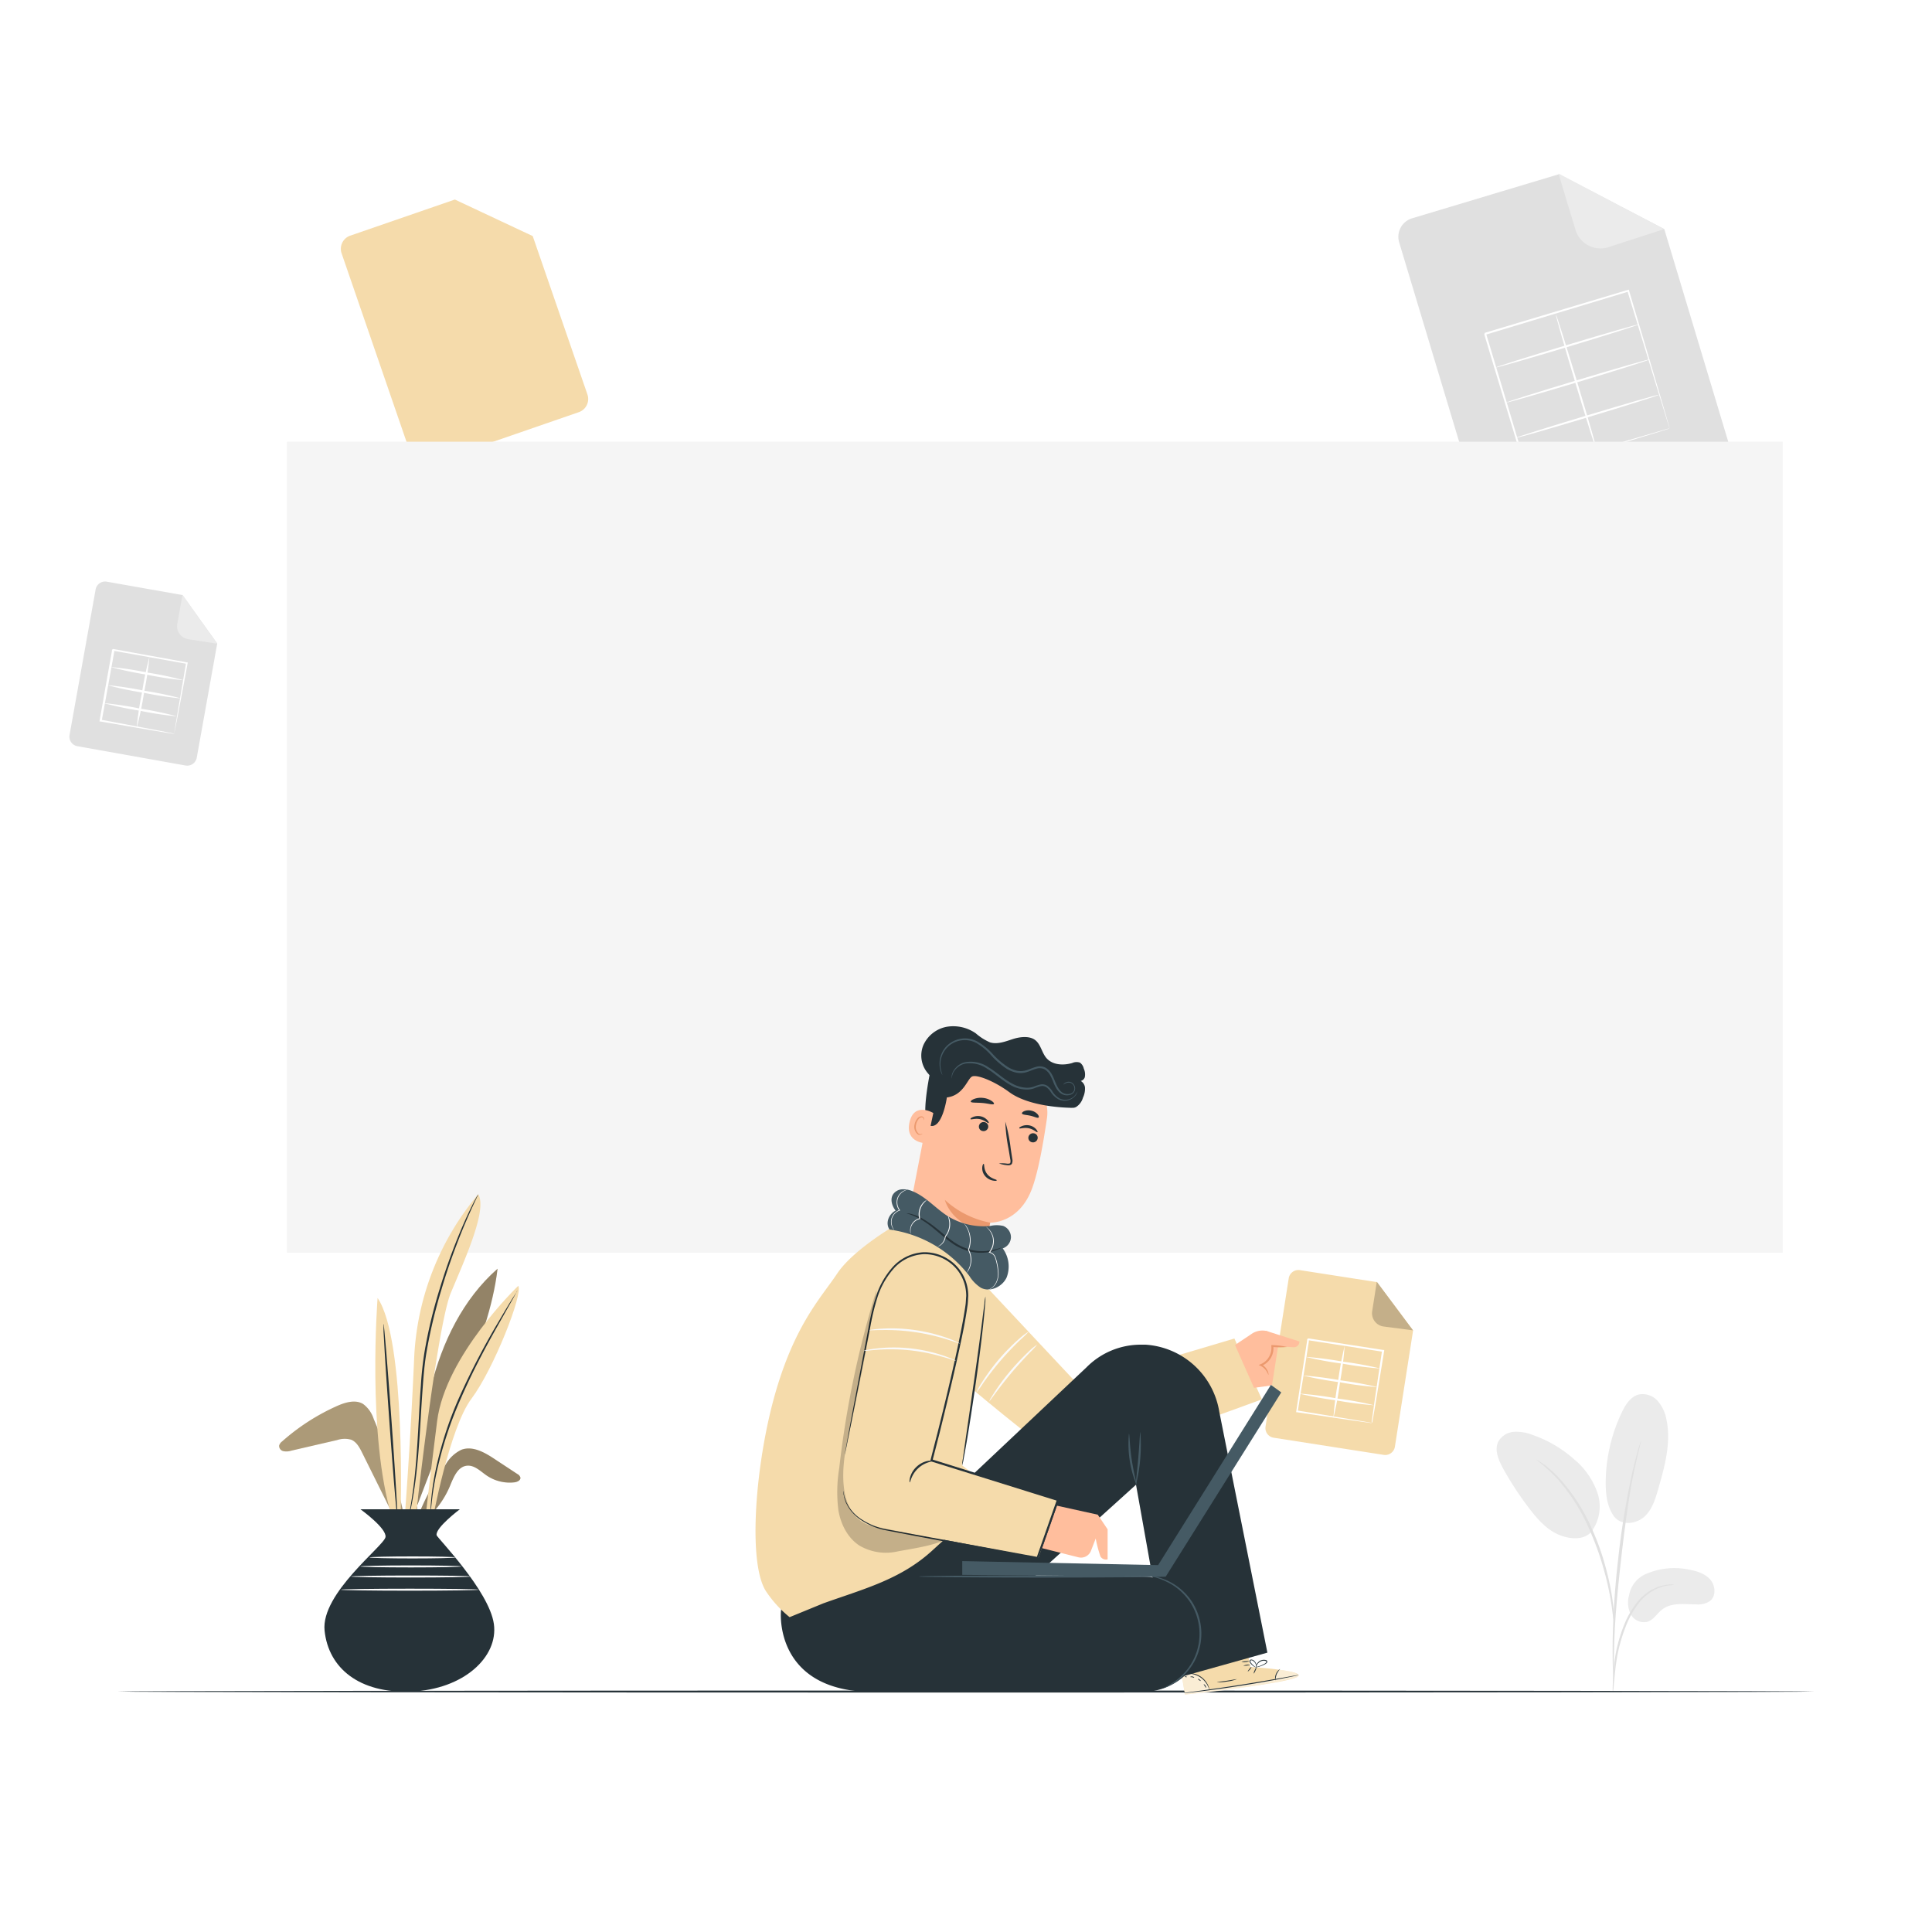<svg class="animated" id="freepik_stories-spreadsheets" xmlns="http://www.w3.org/2000/svg" viewBox="0 0 500 500" version="1.1" xmlns:xlink="http://www.w3.org/1999/xlink" xmlns:svgjs="http://svgjs.com/svgjs"><style>svg#freepik_stories-spreadsheets:not(.animated) .animable {opacity: 0;}svg#freepik_stories-spreadsheets.animated #freepik--background-complete--inject-3 {animation: 1s 1 forwards cubic-bezier(.36,-0.01,.5,1.38) slideUp;animation-delay: 0s;}svg#freepik_stories-spreadsheets.animated #elhdp7w920kic {animation: 1s 1 forwards cubic-bezier(.36,-0.01,.5,1.38) slideUp;animation-delay: 0s;}svg#freepik_stories-spreadsheets.animated #el5y9syyd4j5q {animation: 1s 1 forwards cubic-bezier(.36,-0.01,.5,1.38) slideUp;animation-delay: 0.067s;opacity: 0}svg#freepik_stories-spreadsheets.animated #elffbdyvp23xs {animation: 1s 1 forwards cubic-bezier(.36,-0.01,.5,1.38) slideUp;animation-delay: 0.133s;opacity: 0}svg#freepik_stories-spreadsheets.animated #ely7nao4xs6p {animation: 1s 1 forwards cubic-bezier(.36,-0.01,.5,1.38) slideUp;animation-delay: 0.2s;opacity: 0}svg#freepik_stories-spreadsheets.animated #elv14hr8kkrr {animation: 1s 1 forwards cubic-bezier(.36,-0.01,.5,1.38) slideUp;animation-delay: 0.267s;opacity: 0}svg#freepik_stories-spreadsheets.animated #elxlwvijworv {animation: 1s 1 forwards cubic-bezier(.36,-0.01,.5,1.38) slideUp;animation-delay: 0.333s;opacity: 0}svg#freepik_stories-spreadsheets.animated #el61d5jqub2pd {animation: 1s 1 forwards cubic-bezier(.36,-0.01,.5,1.38) slideUp;animation-delay: 0.4s;opacity: 0}svg#freepik_stories-spreadsheets.animated #eljqbxyvdf6oa {animation: 1s 1 forwards cubic-bezier(.36,-0.01,.5,1.38) slideUp;animation-delay: 0.467s;opacity: 0}svg#freepik_stories-spreadsheets.animated #el0j7m7lwr1yj {animation: 1s 1 forwards cubic-bezier(.36,-0.01,.5,1.38) slideUp;animation-delay: 0.533s;opacity: 0}svg#freepik_stories-spreadsheets.animated #elkxx48ww78a {animation: 1s 1 forwards cubic-bezier(.36,-0.01,.5,1.38) slideUp;animation-delay: 0.6s;opacity: 0}svg#freepik_stories-spreadsheets.animated #elcnxreyb4v6 {animation: 1s 1 forwards cubic-bezier(.36,-0.01,.5,1.38) slideUp;animation-delay: 0.667s;opacity: 0}svg#freepik_stories-spreadsheets.animated #elyhtav01mr2e {animation: 1s 1 forwards cubic-bezier(.36,-0.01,.5,1.38) slideUp;animation-delay: 0.733s;opacity: 0}svg#freepik_stories-spreadsheets.animated #elyx5w3ldu0p {animation: 1s 1 forwards cubic-bezier(.36,-0.01,.5,1.38) slideUp;animation-delay: 0.8s;opacity: 0}svg#freepik_stories-spreadsheets.animated #el9p5umziwa0l {animation: 1s 1 forwards cubic-bezier(.36,-0.01,.5,1.38) slideUp;animation-delay: 0.867s;opacity: 0}svg#freepik_stories-spreadsheets.animated #elejnsf6gr3e {animation: 1s 1 forwards cubic-bezier(.36,-0.01,.5,1.38) slideUp;animation-delay: 0.933s;opacity: 0}svg#freepik_stories-spreadsheets.animated #freepik--Icons--inject-3 {animation: 1s 1 forwards cubic-bezier(.36,-0.01,.5,1.38) slideUp,1.5s Infinite  linear wind;animation-delay: 0s,1s;}svg#freepik_stories-spreadsheets.animated #el9s0ru7z07j {animation: 1s 1 forwards cubic-bezier(.36,-0.01,.5,1.38) slideUp;animation-delay: 0s;}svg#freepik_stories-spreadsheets.animated #elsgyplmub5m {animation: 1s 1 forwards cubic-bezier(.36,-0.01,.5,1.38) slideUp;animation-delay: 0.008s;opacity: 0}svg#freepik_stories-spreadsheets.animated #elm0qmduydeo {animation: 1s 1 forwards cubic-bezier(.36,-0.01,.5,1.38) slideUp;animation-delay: 0.016s;opacity: 0}svg#freepik_stories-spreadsheets.animated #elc2y2kqehcr {animation: 1s 1 forwards cubic-bezier(.36,-0.01,.5,1.38) slideUp;animation-delay: 0.024s;opacity: 0}svg#freepik_stories-spreadsheets.animated #elid44tv7mzf {animation: 1s 1 forwards cubic-bezier(.36,-0.01,.5,1.38) slideUp;animation-delay: 0.032s;opacity: 0}svg#freepik_stories-spreadsheets.animated #elyyvzsgu981r {animation: 1s 1 forwards cubic-bezier(.36,-0.01,.5,1.38) slideUp;animation-delay: 0.04s;opacity: 0}svg#freepik_stories-spreadsheets.animated #elvwyqldx8yh9 {animation: 1s 1 forwards cubic-bezier(.36,-0.01,.5,1.38) slideUp;animation-delay: 0.048s;opacity: 0}svg#freepik_stories-spreadsheets.animated #el8yt0308x6dm {animation: 1s 1 forwards cubic-bezier(.36,-0.01,.5,1.38) slideUp;animation-delay: 0.056s;opacity: 0}svg#freepik_stories-spreadsheets.animated #el55nirpo9v9s {animation: 1s 1 forwards cubic-bezier(.36,-0.01,.5,1.38) slideUp;animation-delay: 0.065s;opacity: 0}svg#freepik_stories-spreadsheets.animated #elas1h2uh18xp {animation: 1s 1 forwards cubic-bezier(.36,-0.01,.5,1.38) slideUp;animation-delay: 0.073s;opacity: 0}svg#freepik_stories-spreadsheets.animated #elemvnjymb2uo {animation: 1s 1 forwards cubic-bezier(.36,-0.01,.5,1.38) slideUp;animation-delay: 0.081s;opacity: 0}svg#freepik_stories-spreadsheets.animated #elmxktodyylg9 {animation: 1s 1 forwards cubic-bezier(.36,-0.01,.5,1.38) slideUp;animation-delay: 0.089s;opacity: 0}svg#freepik_stories-spreadsheets.animated #eldwv3uyl862r {animation: 1s 1 forwards cubic-bezier(.36,-0.01,.5,1.38) slideUp;animation-delay: 0.097s;opacity: 0}svg#freepik_stories-spreadsheets.animated #elize8slglg3i {animation: 1s 1 forwards cubic-bezier(.36,-0.01,.5,1.38) slideUp;animation-delay: 0.105s;opacity: 0}svg#freepik_stories-spreadsheets.animated #elh20184b8c89 {animation: 1s 1 forwards cubic-bezier(.36,-0.01,.5,1.38) slideUp;animation-delay: 0.113s;opacity: 0}svg#freepik_stories-spreadsheets.animated #elej067krnpek {animation: 1s 1 forwards cubic-bezier(.36,-0.01,.5,1.38) slideUp;animation-delay: 0.121s;opacity: 0}svg#freepik_stories-spreadsheets.animated #elfqw8jb03xfj {animation: 1s 1 forwards cubic-bezier(.36,-0.01,.5,1.38) slideUp;animation-delay: 0.129s;opacity: 0}svg#freepik_stories-spreadsheets.animated #ellbofgmlxmi {animation: 1s 1 forwards cubic-bezier(.36,-0.01,.5,1.38) slideUp;animation-delay: 0.137s;opacity: 0}svg#freepik_stories-spreadsheets.animated #elhare0co9y2i {animation: 1s 1 forwards cubic-bezier(.36,-0.01,.5,1.38) slideUp;animation-delay: 0.145s;opacity: 0}svg#freepik_stories-spreadsheets.animated #elfwwv5zdp3ir {animation: 1s 1 forwards cubic-bezier(.36,-0.01,.5,1.38) slideUp;animation-delay: 0.153s;opacity: 0}svg#freepik_stories-spreadsheets.animated #elz9j0oz6dcd {animation: 1s 1 forwards cubic-bezier(.36,-0.01,.5,1.38) slideUp;animation-delay: 0.161s;opacity: 0}svg#freepik_stories-spreadsheets.animated #elqlaocm9k2e9 {animation: 1s 1 forwards cubic-bezier(.36,-0.01,.5,1.38) slideUp;animation-delay: 0.169s;opacity: 0}svg#freepik_stories-spreadsheets.animated #elomokgyc7wdr {animation: 1s 1 forwards cubic-bezier(.36,-0.01,.5,1.38) slideUp;animation-delay: 0.177s;opacity: 0}svg#freepik_stories-spreadsheets.animated #elqpdpm56mvzb {animation: 1s 1 forwards cubic-bezier(.36,-0.01,.5,1.38) slideUp;animation-delay: 0.185s;opacity: 0}svg#freepik_stories-spreadsheets.animated #elxqpu6o1jdkq {animation: 1s 1 forwards cubic-bezier(.36,-0.01,.5,1.38) slideUp;animation-delay: 0.194s;opacity: 0}svg#freepik_stories-spreadsheets.animated #eld5frg6tnbqr {animation: 1s 1 forwards cubic-bezier(.36,-0.01,.5,1.38) slideUp;animation-delay: 0.202s;opacity: 0}svg#freepik_stories-spreadsheets.animated #el83rredn1ah9 {animation: 1s 1 forwards cubic-bezier(.36,-0.01,.5,1.38) slideUp;animation-delay: 0.21s;opacity: 0}svg#freepik_stories-spreadsheets.animated #eldu24mr68a7t {animation: 1s 1 forwards cubic-bezier(.36,-0.01,.5,1.38) slideUp;animation-delay: 0.218s;opacity: 0}svg#freepik_stories-spreadsheets.animated #elw2i94iqvsvh {animation: 1s 1 forwards cubic-bezier(.36,-0.01,.5,1.38) slideUp;animation-delay: 0.226s;opacity: 0}svg#freepik_stories-spreadsheets.animated #elli3kcgwu1ob {animation: 1s 1 forwards cubic-bezier(.36,-0.01,.5,1.38) slideUp;animation-delay: 0.234s;opacity: 0}svg#freepik_stories-spreadsheets.animated #elshwu5awz26k {animation: 1s 1 forwards cubic-bezier(.36,-0.01,.5,1.38) slideUp;animation-delay: 0.242s;opacity: 0}svg#freepik_stories-spreadsheets.animated #elgtzsmmw17o {animation: 1s 1 forwards cubic-bezier(.36,-0.01,.5,1.38) slideUp;animation-delay: 0.25s;opacity: 0}svg#freepik_stories-spreadsheets.animated #elkmi4kq8e0j {animation: 1s 1 forwards cubic-bezier(.36,-0.01,.5,1.38) slideUp;animation-delay: 0.258s;opacity: 0}svg#freepik_stories-spreadsheets.animated #elcz0wt4f7jew {animation: 1s 1 forwards cubic-bezier(.36,-0.01,.5,1.38) slideUp;animation-delay: 0.266s;opacity: 0}svg#freepik_stories-spreadsheets.animated #elujdl7jycxza {animation: 1s 1 forwards cubic-bezier(.36,-0.01,.5,1.38) slideUp;animation-delay: 0.274s;opacity: 0}svg#freepik_stories-spreadsheets.animated #el4i6vep36r54 {animation: 1s 1 forwards cubic-bezier(.36,-0.01,.5,1.38) slideUp;animation-delay: 0.282s;opacity: 0}svg#freepik_stories-spreadsheets.animated #eloq32bwi3p2 {animation: 1s 1 forwards cubic-bezier(.36,-0.01,.5,1.38) slideUp;animation-delay: 0.29s;opacity: 0}svg#freepik_stories-spreadsheets.animated #elnqal6d2nkir {animation: 1s 1 forwards cubic-bezier(.36,-0.01,.5,1.38) slideUp;animation-delay: 0.298s;opacity: 0}svg#freepik_stories-spreadsheets.animated #el5a9dxq6w4wl {animation: 1s 1 forwards cubic-bezier(.36,-0.01,.5,1.38) slideUp;animation-delay: 0.306s;opacity: 0}svg#freepik_stories-spreadsheets.animated #elx3jnzw8vyyo {animation: 1s 1 forwards cubic-bezier(.36,-0.01,.5,1.38) slideUp;animation-delay: 0.315s;opacity: 0}svg#freepik_stories-spreadsheets.animated #elj8hmvxb8nn8 {animation: 1s 1 forwards cubic-bezier(.36,-0.01,.5,1.38) slideUp;animation-delay: 0.323s;opacity: 0}svg#freepik_stories-spreadsheets.animated #el0kt0w6ks51j {animation: 1s 1 forwards cubic-bezier(.36,-0.01,.5,1.38) slideUp;animation-delay: 0.331s;opacity: 0}svg#freepik_stories-spreadsheets.animated #elkm8nksi2vvf {animation: 1s 1 forwards cubic-bezier(.36,-0.01,.5,1.38) slideUp;animation-delay: 0.339s;opacity: 0}svg#freepik_stories-spreadsheets.animated #elqnui2ibbh {animation: 1s 1 forwards cubic-bezier(.36,-0.01,.5,1.38) slideUp;animation-delay: 0.347s;opacity: 0}svg#freepik_stories-spreadsheets.animated #elphkhr9recm {animation: 1s 1 forwards cubic-bezier(.36,-0.01,.5,1.38) slideUp;animation-delay: 0.355s;opacity: 0}svg#freepik_stories-spreadsheets.animated #el9bahd2ce365 {animation: 1s 1 forwards cubic-bezier(.36,-0.01,.5,1.38) slideUp;animation-delay: 0.363s;opacity: 0}svg#freepik_stories-spreadsheets.animated #elp2ycbslaj1j {animation: 1s 1 forwards cubic-bezier(.36,-0.01,.5,1.38) slideUp;animation-delay: 0.371s;opacity: 0}svg#freepik_stories-spreadsheets.animated #elob64qexpjcj {animation: 1s 1 forwards cubic-bezier(.36,-0.01,.5,1.38) slideUp;animation-delay: 0.379s;opacity: 0}svg#freepik_stories-spreadsheets.animated #elywztrkjzez {animation: 1s 1 forwards cubic-bezier(.36,-0.01,.5,1.38) slideUp;animation-delay: 0.387s;opacity: 0}svg#freepik_stories-spreadsheets.animated #ele06aly53qlp {animation: 1s 1 forwards cubic-bezier(.36,-0.01,.5,1.38) slideUp;animation-delay: 0.395s;opacity: 0}svg#freepik_stories-spreadsheets.animated #elwp3lhnp26kj {animation: 1s 1 forwards cubic-bezier(.36,-0.01,.5,1.38) slideUp;animation-delay: 0.403s;opacity: 0}svg#freepik_stories-spreadsheets.animated #eleeqgfnr9byw {animation: 1s 1 forwards cubic-bezier(.36,-0.01,.5,1.38) slideUp;animation-delay: 0.411s;opacity: 0}svg#freepik_stories-spreadsheets.animated #el6j15a0jlq6p {animation: 1s 1 forwards cubic-bezier(.36,-0.01,.5,1.38) slideUp;animation-delay: 0.419s;opacity: 0}svg#freepik_stories-spreadsheets.animated #el9zsujkhkb1 {animation: 1s 1 forwards cubic-bezier(.36,-0.01,.5,1.38) slideUp;animation-delay: 0.427s;opacity: 0}svg#freepik_stories-spreadsheets.animated #el33uzeqmgadt {animation: 1s 1 forwards cubic-bezier(.36,-0.01,.5,1.38) slideUp;animation-delay: 0.435s;opacity: 0}svg#freepik_stories-spreadsheets.animated #elb7alqben786 {animation: 1s 1 forwards cubic-bezier(.36,-0.01,.5,1.38) slideUp;animation-delay: 0.444s;opacity: 0}svg#freepik_stories-spreadsheets.animated #elsu0ltc2svtd {animation: 1s 1 forwards cubic-bezier(.36,-0.01,.5,1.38) slideUp;animation-delay: 0.452s;opacity: 0}svg#freepik_stories-spreadsheets.animated #eliv9v48hzl5 {animation: 1s 1 forwards cubic-bezier(.36,-0.01,.5,1.38) slideUp;animation-delay: 0.46s;opacity: 0}svg#freepik_stories-spreadsheets.animated #eli9t6hyipp7a {animation: 1s 1 forwards cubic-bezier(.36,-0.01,.5,1.38) slideUp;animation-delay: 0.468s;opacity: 0}svg#freepik_stories-spreadsheets.animated #el7l730et1anu {animation: 1s 1 forwards cubic-bezier(.36,-0.01,.5,1.38) slideUp;animation-delay: 0.476s;opacity: 0}svg#freepik_stories-spreadsheets.animated #el6bd9rjdmtga {animation: 1s 1 forwards cubic-bezier(.36,-0.01,.5,1.38) slideUp;animation-delay: 0.484s;opacity: 0}svg#freepik_stories-spreadsheets.animated #elk43c56sglq {animation: 1s 1 forwards cubic-bezier(.36,-0.01,.5,1.38) slideUp;animation-delay: 0.492s;opacity: 0}svg#freepik_stories-spreadsheets.animated #eli1nrgd142n {animation: 1s 1 forwards cubic-bezier(.36,-0.01,.5,1.38) slideUp;animation-delay: 0.5s;opacity: 0}svg#freepik_stories-spreadsheets.animated #eln7fi3t1pskd {animation: 1s 1 forwards cubic-bezier(.36,-0.01,.5,1.38) slideUp;animation-delay: 0.508s;opacity: 0}svg#freepik_stories-spreadsheets.animated #elvbozz9glrp {animation: 1s 1 forwards cubic-bezier(.36,-0.01,.5,1.38) slideUp;animation-delay: 0.516s;opacity: 0}svg#freepik_stories-spreadsheets.animated #elvhxn8dkdkst {animation: 1s 1 forwards cubic-bezier(.36,-0.01,.5,1.38) slideUp;animation-delay: 0.524s;opacity: 0}svg#freepik_stories-spreadsheets.animated #elzz4g48ysesn {animation: 1s 1 forwards cubic-bezier(.36,-0.01,.5,1.38) slideUp;animation-delay: 0.532s;opacity: 0}svg#freepik_stories-spreadsheets.animated #elvifte4iu9xi {animation: 1s 1 forwards cubic-bezier(.36,-0.01,.5,1.38) slideUp;animation-delay: 0.54s;opacity: 0}svg#freepik_stories-spreadsheets.animated #el4yv2wag43k3 {animation: 1s 1 forwards cubic-bezier(.36,-0.01,.5,1.38) slideUp;animation-delay: 0.548s;opacity: 0}svg#freepik_stories-spreadsheets.animated #elg8mhaslsflw {animation: 1s 1 forwards cubic-bezier(.36,-0.01,.5,1.38) slideUp;animation-delay: 0.556s;opacity: 0}svg#freepik_stories-spreadsheets.animated #elbptgdwqcucu {animation: 1s 1 forwards cubic-bezier(.36,-0.01,.5,1.38) slideUp;animation-delay: 0.565s;opacity: 0}svg#freepik_stories-spreadsheets.animated #el8wzz1dft2io {animation: 1s 1 forwards cubic-bezier(.36,-0.01,.5,1.38) slideUp;animation-delay: 0.573s;opacity: 0}svg#freepik_stories-spreadsheets.animated #el5q7oa4et2mt {animation: 1s 1 forwards cubic-bezier(.36,-0.01,.5,1.38) slideUp;animation-delay: 0.581s;opacity: 0}svg#freepik_stories-spreadsheets.animated #elisj9tpnoozo {animation: 1s 1 forwards cubic-bezier(.36,-0.01,.5,1.38) slideUp;animation-delay: 0.589s;opacity: 0}svg#freepik_stories-spreadsheets.animated #eltfs7eux1imn {animation: 1s 1 forwards cubic-bezier(.36,-0.01,.5,1.38) slideUp;animation-delay: 0.597s;opacity: 0}svg#freepik_stories-spreadsheets.animated #elfhs9ryi9tut {animation: 1s 1 forwards cubic-bezier(.36,-0.01,.5,1.38) slideUp;animation-delay: 0.605s;opacity: 0}svg#freepik_stories-spreadsheets.animated #elw1284vtpcxk {animation: 1s 1 forwards cubic-bezier(.36,-0.01,.5,1.38) slideUp;animation-delay: 0.613s;opacity: 0}svg#freepik_stories-spreadsheets.animated #el959d8ytidxg {animation: 1s 1 forwards cubic-bezier(.36,-0.01,.5,1.38) slideUp;animation-delay: 0.621s;opacity: 0}svg#freepik_stories-spreadsheets.animated #elszii0om4f8o {animation: 1s 1 forwards cubic-bezier(.36,-0.01,.5,1.38) slideUp;animation-delay: 0.629s;opacity: 0}svg#freepik_stories-spreadsheets.animated #elgskci5a8rp7 {animation: 1s 1 forwards cubic-bezier(.36,-0.01,.5,1.38) slideUp;animation-delay: 0.637s;opacity: 0}svg#freepik_stories-spreadsheets.animated #elwwtf59a77h {animation: 1s 1 forwards cubic-bezier(.36,-0.01,.5,1.38) slideUp;animation-delay: 0.645s;opacity: 0}svg#freepik_stories-spreadsheets.animated #eldfmka72jhpi {animation: 1s 1 forwards cubic-bezier(.36,-0.01,.5,1.38) slideUp;animation-delay: 0.653s;opacity: 0}svg#freepik_stories-spreadsheets.animated #elcd6yj14o36 {animation: 1s 1 forwards cubic-bezier(.36,-0.01,.5,1.38) slideUp;animation-delay: 0.661s;opacity: 0}svg#freepik_stories-spreadsheets.animated #el7gpsmzkp88i {animation: 1s 1 forwards cubic-bezier(.36,-0.01,.5,1.38) slideUp;animation-delay: 0.669s;opacity: 0}svg#freepik_stories-spreadsheets.animated #elukd9zj6jspc {animation: 1s 1 forwards cubic-bezier(.36,-0.01,.5,1.38) slideUp;animation-delay: 0.677s;opacity: 0}svg#freepik_stories-spreadsheets.animated #elayvhq4wsgq {animation: 1s 1 forwards cubic-bezier(.36,-0.01,.5,1.38) slideUp;animation-delay: 0.685s;opacity: 0}svg#freepik_stories-spreadsheets.animated #el69lcp6wflbk {animation: 1s 1 forwards cubic-bezier(.36,-0.01,.5,1.38) slideUp;animation-delay: 0.694s;opacity: 0}svg#freepik_stories-spreadsheets.animated #elukbt4hha74b {animation: 1s 1 forwards cubic-bezier(.36,-0.01,.5,1.38) slideUp;animation-delay: 0.702s;opacity: 0}svg#freepik_stories-spreadsheets.animated #el76qjk4gct39 {animation: 1s 1 forwards cubic-bezier(.36,-0.01,.5,1.38) slideUp;animation-delay: 0.71s;opacity: 0}svg#freepik_stories-spreadsheets.animated #elios1wng5xsq {animation: 1s 1 forwards cubic-bezier(.36,-0.01,.5,1.38) slideUp;animation-delay: 0.718s;opacity: 0}svg#freepik_stories-spreadsheets.animated #elj3j0tfeopc {animation: 1s 1 forwards cubic-bezier(.36,-0.01,.5,1.38) slideUp;animation-delay: 0.726s;opacity: 0}svg#freepik_stories-spreadsheets.animated #elpolvo0rb8n {animation: 1s 1 forwards cubic-bezier(.36,-0.01,.5,1.38) slideUp;animation-delay: 0.734s;opacity: 0}svg#freepik_stories-spreadsheets.animated #el5tuwkp30kjv {animation: 1s 1 forwards cubic-bezier(.36,-0.01,.5,1.38) slideUp;animation-delay: 0.742s;opacity: 0}svg#freepik_stories-spreadsheets.animated #elv5cxrw0bc9k {animation: 1s 1 forwards cubic-bezier(.36,-0.01,.5,1.38) slideUp;animation-delay: 0.75s;opacity: 0}svg#freepik_stories-spreadsheets.animated #elupq03obuzz8 {animation: 1s 1 forwards cubic-bezier(.36,-0.01,.5,1.38) slideUp;animation-delay: 0.758s;opacity: 0}svg#freepik_stories-spreadsheets.animated #elfmccoap6pvn {animation: 1s 1 forwards cubic-bezier(.36,-0.01,.5,1.38) slideUp;animation-delay: 0.766s;opacity: 0}svg#freepik_stories-spreadsheets.animated #el7m7ciitwupm {animation: 1s 1 forwards cubic-bezier(.36,-0.01,.5,1.38) slideUp;animation-delay: 0.774s;opacity: 0}svg#freepik_stories-spreadsheets.animated #elu7webratrx {animation: 1s 1 forwards cubic-bezier(.36,-0.01,.5,1.38) slideUp;animation-delay: 0.782s;opacity: 0}svg#freepik_stories-spreadsheets.animated #el6lu50ishtqh {animation: 1s 1 forwards cubic-bezier(.36,-0.01,.5,1.38) slideUp;animation-delay: 0.79s;opacity: 0}svg#freepik_stories-spreadsheets.animated #elatonydwzbcr {animation: 1s 1 forwards cubic-bezier(.36,-0.01,.5,1.38) slideUp;animation-delay: 0.798s;opacity: 0}svg#freepik_stories-spreadsheets.animated #elm5xiyi9exgn {animation: 1s 1 forwards cubic-bezier(.36,-0.01,.5,1.38) slideUp;animation-delay: 0.806s;opacity: 0}svg#freepik_stories-spreadsheets.animated #el0hziuu39u3gm {animation: 1s 1 forwards cubic-bezier(.36,-0.01,.5,1.38) slideUp;animation-delay: 0.815s;opacity: 0}svg#freepik_stories-spreadsheets.animated #elgeswrywmjh {animation: 1s 1 forwards cubic-bezier(.36,-0.01,.5,1.38) slideUp;animation-delay: 0.823s;opacity: 0}svg#freepik_stories-spreadsheets.animated #elyiry3pqk66t {animation: 1s 1 forwards cubic-bezier(.36,-0.01,.5,1.38) slideUp;animation-delay: 0.831s;opacity: 0}svg#freepik_stories-spreadsheets.animated #elnqfarp0u8if {animation: 1s 1 forwards cubic-bezier(.36,-0.01,.5,1.38) slideUp;animation-delay: 0.839s;opacity: 0}svg#freepik_stories-spreadsheets.animated #el9ztx72d1qkk {animation: 1s 1 forwards cubic-bezier(.36,-0.01,.5,1.38) slideUp;animation-delay: 0.847s;opacity: 0}svg#freepik_stories-spreadsheets.animated #elshvhdnekldn {animation: 1s 1 forwards cubic-bezier(.36,-0.01,.5,1.38) slideUp;animation-delay: 0.855s;opacity: 0}svg#freepik_stories-spreadsheets.animated #el4g7ywwvx77c {animation: 1s 1 forwards cubic-bezier(.36,-0.01,.5,1.38) slideUp;animation-delay: 0.863s;opacity: 0}svg#freepik_stories-spreadsheets.animated #elwid1zp03rxn {animation: 1s 1 forwards cubic-bezier(.36,-0.01,.5,1.38) slideUp;animation-delay: 0.871s;opacity: 0}svg#freepik_stories-spreadsheets.animated #el9erpqgqcdaj {animation: 1s 1 forwards cubic-bezier(.36,-0.01,.5,1.38) slideUp;animation-delay: 0.879s;opacity: 0}svg#freepik_stories-spreadsheets.animated #elvu47kfo9jwr {animation: 1s 1 forwards cubic-bezier(.36,-0.01,.5,1.38) slideUp;animation-delay: 0.887s;opacity: 0}svg#freepik_stories-spreadsheets.animated #eluuzfura2ap {animation: 1s 1 forwards cubic-bezier(.36,-0.01,.5,1.38) slideUp;animation-delay: 0.895s;opacity: 0}svg#freepik_stories-spreadsheets.animated #elzw0sqnfqlql {animation: 1s 1 forwards cubic-bezier(.36,-0.01,.5,1.38) slideUp;animation-delay: 0.903s;opacity: 0}svg#freepik_stories-spreadsheets.animated #elp4w70zuuvml {animation: 1s 1 forwards cubic-bezier(.36,-0.01,.5,1.38) slideUp;animation-delay: 0.911s;opacity: 0}svg#freepik_stories-spreadsheets.animated #elhyk24ou14av {animation: 1s 1 forwards cubic-bezier(.36,-0.01,.5,1.38) slideUp;animation-delay: 0.919s;opacity: 0}svg#freepik_stories-spreadsheets.animated #elvwb1y7qwj8 {animation: 1s 1 forwards cubic-bezier(.36,-0.01,.5,1.38) slideUp;animation-delay: 0.927s;opacity: 0}svg#freepik_stories-spreadsheets.animated #ellycma1j1je {animation: 1s 1 forwards cubic-bezier(.36,-0.01,.5,1.38) slideUp;animation-delay: 0.935s;opacity: 0}svg#freepik_stories-spreadsheets.animated #el36ojwykb8s {animation: 1s 1 forwards cubic-bezier(.36,-0.01,.5,1.38) slideUp;animation-delay: 0.944s;opacity: 0}svg#freepik_stories-spreadsheets.animated #el8twu1ijcbz8 {animation: 1s 1 forwards cubic-bezier(.36,-0.01,.5,1.38) slideUp;animation-delay: 0.952s;opacity: 0}svg#freepik_stories-spreadsheets.animated #elerpm9oqy55a {animation: 1s 1 forwards cubic-bezier(.36,-0.01,.5,1.38) slideUp;animation-delay: 0.96s;opacity: 0}svg#freepik_stories-spreadsheets.animated #elp4o2yjlknq {animation: 1s 1 forwards cubic-bezier(.36,-0.01,.5,1.38) slideUp;animation-delay: 0.968s;opacity: 0}svg#freepik_stories-spreadsheets.animated #elex60qbwrbig {animation: 1s 1 forwards cubic-bezier(.36,-0.01,.5,1.38) slideUp;animation-delay: 0.976s;opacity: 0}svg#freepik_stories-spreadsheets.animated #elz74dm4wyd1 {animation: 1s 1 forwards cubic-bezier(.36,-0.01,.5,1.38) slideUp;animation-delay: 0.984s;opacity: 0}svg#freepik_stories-spreadsheets.animated #ell2ncxx1u38f {animation: 1s 1 forwards cubic-bezier(.36,-0.01,.5,1.38) slideUp;animation-delay: 0.992s;opacity: 0}svg#freepik_stories-spreadsheets.animated #freepik--Spreadsheets--inject-3 {animation: 1s 1 forwards cubic-bezier(.36,-0.01,.5,1.38) slideUp,1.5s Infinite  linear floating;animation-delay: 0s,1s;}            @keyframes slideUp {                0% {                    opacity: 0;                    transform: translateY(30px);                }                100% {                    opacity: 1;                    transform: inherit;                }            }                    @keyframes wind {                0% {                    transform: rotate( 0deg );                }                25% {                    transform: rotate( 1deg );                }                75% {                    transform: rotate( -1deg );                }            }                    @keyframes floating {                0% {                    opacity: 1;                    transform: translateY(0px);                }                50% {                    transform: translateY(-10px);                }                100% {                    opacity: 1;                    transform: translateY(0px);                }            }        </style><g id="freepik--background-complete--inject-3" class="animable" style="transform-origin: 233.067px 241.405px;"><path d="M425.5,407.56a18.39,18.39,0,0,1,11.39-1.39c2.07.35,4.23,1,5.64,2.52s1.67,4.29.05,5.62a5.38,5.38,0,0,1-3.55.9c-3,0-6.35-.56-8.76,1.25-1.37,1-2.29,2.75-3.93,3.26a3.87,3.87,0,0,1-4.27-1.9,6.64,6.64,0,0,1-.48-4.9A7.44,7.44,0,0,1,425.5,407.56Z" style="fill: rgb(235, 235, 235); transform-origin: 432.511px 412.82px;" id="eled6taro7njw" class="animable"></path><path d="M417.55,392.23c2.12,3,6.24,2,8.15.17s2.72-4.52,3.46-7.08c1.68-5.83,3.37-12,2.12-17.9a9.92,9.92,0,0,0-2.29-4.87,5.19,5.19,0,0,0-4.92-1.64c-2.08.55-3.37,2.59-4.3,4.52a42.72,42.72,0,0,0-4.22,18.32c0,2.95.34,6,2,8.48" style="fill: rgb(235, 235, 235); transform-origin: 423.631px 377.472px;" id="el8hr0cj052jx" class="animable"></path><path d="M411.73,396.57a11,11,0,0,0,1.72-10.14,19.6,19.6,0,0,0-6-8.71,32.14,32.14,0,0,0-10.75-6.34,11.56,11.56,0,0,0-4.84-.83,5.1,5.1,0,0,0-4.06,2.46c-1.13,2.16,0,4.78,1.13,6.91A83.06,83.06,0,0,0,396,390.68c2.12,2.73,4.54,5.42,7.77,6.65s6.58,1.09,8.29-1.15" style="fill: rgb(235, 235, 235); transform-origin: 400.667px 384.32px;" id="elkb786akitil" class="animable"></path><path d="M417.41,437.9a6.93,6.93,0,0,0,.19-1.37c.1-1,.22-2.26.37-3.76a52.6,52.6,0,0,1,.84-5.51,43,43,0,0,1,2-6.5,23.85,23.85,0,0,1,3.32-5.88,12.4,12.4,0,0,1,4.2-3.49,11.94,11.94,0,0,1,3.53-1.1,6.39,6.39,0,0,0,1.37-.2,6.78,6.78,0,0,0-1.39,0,10.83,10.83,0,0,0-3.69,1,12.43,12.43,0,0,0-4.42,3.52,23.09,23.09,0,0,0-3.44,6,39.26,39.26,0,0,0-2,6.61,44.82,44.82,0,0,0-.73,5.57c-.12,1.6-.17,2.89-.19,3.78A6.23,6.23,0,0,0,417.41,437.9Z" style="fill: rgb(224, 224, 224); transform-origin: 425.291px 423.977px;" id="el6lhv99lbwoe" class="animable"></path><path d="M417.67,435a2.63,2.63,0,0,0,0-.64v-1.82c0-1.59,0-3.88.08-6.71.14-5.66.63-11.76,1.57-20.35.89-8.08,2.09-17.48,3.35-23.59.27-1.39.55-2.64.8-3.74s.46-2,.66-2.81.31-1.31.43-1.78a2.62,2.62,0,0,0,.11-.62,2.2,2.2,0,0,0-.22.59c-.14.46-.32,1-.53,1.75s-.48,1.7-.76,2.8-.58,2.34-.88,3.72a206.93,206.93,0,0,0-3.52,21.9c-1,8.61-1.37,16.45-1.41,22.12,0,2.84,0,5.14.1,6.72,0,.75.08,1.35.11,1.83A2.38,2.38,0,0,0,417.67,435Z" style="fill: rgb(224, 224, 224); transform-origin: 421.01px 403.97px;" id="elvwhh8uw5ue" class="animable"></path><path d="M417.71,419.89a12,12,0,0,0,0-1.9c-.07-1.23-.24-3-.58-5.17a69.43,69.43,0,0,0-1.68-7.53,62.07,62.07,0,0,0-3.15-8.91A47.48,47.48,0,0,0,403,382a22.77,22.77,0,0,0-2.18-2c-.33-.29-.63-.57-.93-.79l-.84-.58a12.27,12.27,0,0,0-1.61-1,55.4,55.4,0,0,1,5.26,4.7,49.89,49.89,0,0,1,9,14.34,70.29,70.29,0,0,1,3.16,8.82,74.08,74.08,0,0,1,1.79,7.46c.4,2.15.62,3.9.76,5.11A12.54,12.54,0,0,0,417.71,419.89Z" style="fill: rgb(224, 224, 224); transform-origin: 407.594px 398.76px;" id="el2rv7jwom5c3" class="animable"></path><path d="M444.59,122.86l-54.28,16.33a5,5,0,0,1-6.21-3.34l-22-73.14a5,5,0,0,1,3.34-6.21l38-11.41,27.27,14.19,17.26,57.37A5,5,0,0,1,444.59,122.86Z" style="fill: rgb(224, 224, 224); transform-origin: 405.033px 92.244px;" id="elgjowuded348" class="animable"></path><path d="M403.34,44.91l4.38,14.54A6.79,6.79,0,0,0,416.18,64l14.49-4.71Z" style="fill: rgb(235, 235, 235); transform-origin: 417.005px 54.599px;" id="eluwfy1cqg97" class="animable"></path><path d="M432.1,110.87a1.56,1.56,0,0,0-.06-.18l-.17-.49q-.21-.69-.6-1.92c-.52-1.7-1.28-4.14-2.24-7.24-1.9-6.23-4.61-15.1-7.86-25.73l.28.15-37,11.17c0,.07.33-.61.18-.32h0v.06l0,.08.05.15.09.3.18.61.37,1.21.72,2.42,1.43,4.75,2.76,9.2c1.79,6,3.48,11.64,5,16.84l-.28-.15,26.79-7.94,7.58-2.22,2-.58.52-.14a.67.67,0,0,1,.19,0l-.15.06-.5.16-1.95.61L422,114l-26.87,8.2-.22.07-.07-.22c-1.57-5.2-3.27-10.84-5.08-16.82q-1.35-4.48-2.78-9.2l-1.43-4.75-.72-2.42-.37-1.21-.18-.61-.09-.3-.05-.15,0-.08v-.06h0c-.16.29.21-.4.17-.33l37-11.1.22-.07.06.22c3.18,10.72,5.82,19.65,7.68,25.93.91,3.09,1.62,5.53,2.12,7.23l.54,1.89.13.48C432.1,110.82,432.11,110.87,432.1,110.87Z" style="fill: rgb(255, 255, 255); transform-origin: 408.102px 98.61px;" id="elqqt76ik96fo" class="animable"></path><path d="M413.36,117c-.14,0-2.65-7.9-5.6-17.73s-5.25-17.85-5.11-17.89,2.64,7.9,5.6,17.74S413.5,116.92,413.36,117Z" style="fill: rgb(255, 255, 255); transform-origin: 408.005px 99.19px;" id="elquvs3aj3b" class="animable"></path><path d="M429.34,102.18c0,.13-8.25,2.75-18.51,5.84s-18.63,5.48-18.67,5.34,8.25-2.75,18.52-5.84S429.29,102,429.34,102.18Z" style="fill: rgb(255, 255, 255); transform-origin: 410.75px 107.768px;" id="elw7ofpqj2j5" class="animable"></path><path d="M427,93c0,.14-8.25,2.75-18.51,5.84s-18.62,5.48-18.67,5.34,8.25-2.75,18.52-5.84S427,92.83,427,93Z" style="fill: rgb(255, 255, 255); transform-origin: 408.41px 98.589px;" id="elo9gvyudmitc" class="animable"></path><path d="M424,84c0,.14-8.18,2.73-18.37,5.8s-18.48,5.44-18.52,5.3,8.18-2.74,18.37-5.8S424,83.83,424,84Z" style="fill: rgb(255, 255, 255); transform-origin: 405.555px 89.549px;" id="elitdqph7vott" class="animable"></path><path d="M48,198.11l-28-5a2.5,2.5,0,0,1-2-2.9l6.75-37.67a2.49,2.49,0,0,1,2.9-2L47.22,154l9,12.53-5.3,29.55A2.5,2.5,0,0,1,48,198.11Z" style="fill: rgb(224, 224, 224); transform-origin: 37.09px 174.325px;" id="el4r1s18nqmtd" class="animable"></path><path d="M47.23,153.92l-1.34,7.49a3.4,3.4,0,0,0,2.75,4l7.55,1.18Z" style="fill: rgb(235, 235, 235); transform-origin: 51.008px 160.255px;" id="el0hgeg288snch" class="animable"></path><path d="M45.13,189.91a2.23,2.23,0,0,1,0-.36l.15-1c.15-.92.36-2.18.62-3.76.55-3.25,1.33-7.8,2.26-13.25l.18.26L29.3,168.4l.3-.2h0v.06l0,.08,0,.16-.06.31-.11.62c-.08.42-.15.83-.22,1.24-.15.83-.3,1.65-.45,2.45-.29,1.62-.57,3.2-.85,4.74-.56,3.08-1.09,6-1.58,8.66l-.18-.26,13.73,2.58,3.89.76,1,.21.37.09-.33,0-1-.15-3.86-.64L26,186.72l-.23,0,0-.23c.48-2.68,1-5.59,1.53-8.67.28-1.54.56-3.12.85-4.74.14-.81.29-1.62.43-2.45.08-.41.15-.82.23-1.24l.11-.62.05-.32,0-.15,0-.08v-.06h0l.3-.21,19.07,3.46.22,0,0,.22c-1,5.49-1.9,10.08-2.51,13.35-.3,1.55-.55,2.79-.72,3.69-.08.39-.15.7-.2,1A1.27,1.27,0,0,1,45.13,189.91Z" style="fill: rgb(255, 255, 255); transform-origin: 37.165px 178.93px;" id="elggc23nd10vq" class="animable"></path><path d="M35.37,188.39a83.81,83.81,0,0,1,1.39-9.22,85,85,0,0,1,1.9-9.13,83.81,83.81,0,0,1-1.39,9.22A82.13,82.13,0,0,1,35.37,188.39Z" style="fill: rgb(255, 255, 255); transform-origin: 37.015px 179.215px;" id="eloq7y8bky07j" class="animable"></path><path d="M45.86,185.4a88.16,88.16,0,0,1-9.62-1.46,89.32,89.32,0,0,1-9.52-2,91.2,91.2,0,0,1,9.62,1.46A92.39,92.39,0,0,1,45.86,185.4Z" style="fill: rgb(255, 255, 255); transform-origin: 36.29px 183.67px;" id="elwe203qpda3" class="animable"></path><path d="M46.92,180.77a94,94,0,0,1-9.62-1.46,91.28,91.28,0,0,1-9.53-2,90.4,90.4,0,0,1,9.62,1.46A88.29,88.29,0,0,1,46.92,180.77Z" style="fill: rgb(255, 255, 255); transform-origin: 37.345px 179.04px;" id="el09qgopuk6nxm" class="animable"></path><path d="M47.61,176.06a89.12,89.12,0,0,1-9.54-1.44,93.53,93.53,0,0,1-9.46-2,86.14,86.14,0,0,1,9.55,1.44A89.77,89.77,0,0,1,47.61,176.06Z" style="fill: rgb(255, 255, 255); transform-origin: 38.11px 174.34px;" id="elk6ie1jnraq" class="animable"></path></g><g id="freepik--Floor--inject-3" class="animable" style="transform-origin: 250px 437.77px;"><path d="M469.63,437.77c0,.14-98.34.26-219.62.26s-219.64-.12-219.64-.26,98.32-.26,219.64-.26S469.63,437.63,469.63,437.77Z" style="fill: rgb(38, 50, 56); transform-origin: 250px 437.77px;" id="eli6nlqnxbs1n" class="animable"></path></g><g id="freepik--Icons--inject-3" class="animable" style="transform-origin: 257.131px 201.305px;"><path d="M149.79,106.67,111,120.07a3.61,3.61,0,0,1-4.59-2.23l-18-52.26A3.61,3.61,0,0,1,90.6,61l27.12-9.36,20.15,9.46,14.16,41A3.6,3.6,0,0,1,149.79,106.67Z" style="fill: rgb(245, 219, 171); transform-origin: 120.217px 85.954px;" id="elhdp7w920kic" class="animable"></path><path d="M117.68,51.5l3.59,10.38a4.92,4.92,0,0,0,6.25,3.05l10.35-3.84Z" style="fill: rgb(245, 219, 171); transform-origin: 127.775px 58.349px;" id="el5y9syyd4j5q" class="animable"></path><g id="elffbdyvp23xs"><g style="opacity: 0.2; transform-origin: 127.775px 58.349px;" class="animable"><path d="M117.68,51.5l3.59,10.38a4.92,4.92,0,0,0,6.25,3.05l10.35-3.84Z" id="el6zyv023qhcj" class="animable" style="transform-origin: 127.775px 58.349px;"></path></g></g><path d="M140.41,98.36a4,4,0,0,1-.2-.48c-.12-.34-.29-.8-.5-1.37l-1.84-5.17c-1.58-4.47-3.8-10.78-6.47-18.36l.29.14-26.44,9.17c0,.08.3-.62.16-.32h0v0l0,0,0,.11.07.22.15.43.3.87.6,1.72c.39,1.15.78,2.28,1.17,3.4.77,2.24,1.53,4.44,2.26,6.58,1.47,4.27,2.86,8.31,4.13,12l-.28-.14L133,100.8,138.44,99l1.45-.48.52-.15a3,3,0,0,1-.46.19l-1.39.5L133.23,101,114,107.71l-.21.08-.07-.22c-1.29-3.71-2.7-7.74-4.18-12L107.28,89c-.39-1.12-.78-2.26-1.17-3.4l-.6-1.72-.3-.87-.15-.43-.07-.22,0-.11,0,0v0h0c-.14.29.2-.41.17-.34l26.46-9.1.22-.07.07.21c2.59,7.66,4.76,14,6.29,18.56l1.72,5.16c.18.57.33,1,.44,1.35S140.42,98.37,140.41,98.36Z" style="fill: rgb(255, 255, 255); transform-origin: 122.693px 90.265px;" id="ely7nao4xs6p" class="animable"></path><path d="M127,103.32c-.13.05-2.21-5.61-4.64-12.64s-4.29-12.76-4.15-12.81,2.21,5.61,4.64,12.64S127.17,103.27,127,103.32Z" style="fill: rgb(255, 255, 255); transform-origin: 122.607px 90.595px;" id="elv14hr8kkrr" class="animable"></path><path d="M138.15,92.16c0,.13-5.86,2.3-13.19,4.83s-13.32,4.48-13.37,4.34,5.86-2.3,13.2-4.83S138.11,92,138.15,92.16Z" style="fill: rgb(255, 255, 255); transform-origin: 124.87px 96.744px;" id="elxlwvijworv" class="animable"></path><path d="M136.21,85.57c0,.13-5.86,2.3-13.19,4.83s-13.32,4.48-13.37,4.34,5.86-2.3,13.2-4.83S136.17,85.43,136.21,85.57Z" style="fill: rgb(255, 255, 255); transform-origin: 122.93px 90.155px;" id="el61d5jqub2pd" class="animable"></path><path d="M133.77,79.15c0,.13-5.82,2.28-13.09,4.79s-13.22,4.45-13.27,4.31,5.82-2.28,13.1-4.8S133.72,79,133.77,79.15Z" style="fill: rgb(255, 255, 255); transform-origin: 120.59px 83.7px;" id="eljqbxyvdf6oa" class="animable"></path><path d="M424.93,340.16,404.6,350.87a2,2,0,0,1-2.73-.85l-14.43-27.39a2,2,0,0,1,.84-2.73l14.22-7.49,12,3.53,11.32,21.49A2,2,0,0,1,424.93,340.16Z" style="fill: rgb(69, 90, 100); transform-origin: 406.625px 331.76px;" id="el0j7m7lwr1yj" class="animable"></path><path d="M402.47,312.34l2.87,5.44a2.75,2.75,0,0,0,3.72,1.16l5.4-3Z" style="fill: rgb(224, 224, 224); transform-origin: 408.465px 315.799px;" id="elkxx48ww78a" class="animable"></path><path d="M419,336.35a9.45,9.45,0,0,1-.57-1l-1.49-2.7-5.17-9.57.31.1-13.86,7.34.11-.35h0l0,0,0,.06.06.11.12.23.24.45.47.91.94,1.78,1.81,3.45,3.3,6.31-.31-.09,10-5.16,2.88-1.44c.67-.34,1-.51,1.06-.51a7.56,7.56,0,0,1-.93.55l-2.77,1.53-10.07,5.43-.19.11-.11-.2c-1-1.95-2.16-4.06-3.34-6.3-.6-1.12-1.2-2.27-1.83-3.44l-.94-1.78-.47-.9-.24-.46-.12-.22-.06-.12,0-.06,0,0v0h0c-.1.31.13-.43.11-.35l13.89-7.28.2-.1.1.2c2.06,4,3.78,7.37,5,9.79.56,1.13,1,2,1.36,2.71A8.33,8.33,0,0,1,419,336.35Z" style="fill: rgb(255, 255, 255); transform-origin: 408.402px 333.285px;" id="elcnxreyb4v6" class="animable"></path><path d="M412.05,340.23a53,53,0,0,1-3.75-6.55,53.62,53.62,0,0,1-3.28-6.79,56.43,56.43,0,0,1,3.74,6.55A58.09,58.09,0,0,1,412.05,340.23Z" style="fill: rgb(255, 255, 255); transform-origin: 408.535px 333.56px;" id="elyhtav01mr2e" class="animable"></path><path d="M417.25,333.11a58.9,58.9,0,0,1-6.84,3.9,61.91,61.91,0,0,1-7.08,3.44,58.23,58.23,0,0,1,6.84-3.9A59.76,59.76,0,0,1,417.25,333.11Z" style="fill: rgb(255, 255, 255); transform-origin: 410.29px 336.78px;" id="elyx5w3ldu0p" class="animable"></path><path d="M415.62,329.63a60.89,60.89,0,0,1-6.84,3.89A59.76,59.76,0,0,1,401.7,337a117.39,117.39,0,0,1,13.92-7.33Z" style="fill: rgb(255, 255, 255); transform-origin: 408.66px 333.315px;" id="el9p5umziwa0l" class="animable"></path><path d="M413.72,326.28a115.62,115.62,0,0,1-13.82,7.28,117.7,117.7,0,0,1,13.82-7.28Z" style="fill: rgb(255, 255, 255); transform-origin: 406.81px 329.92px;" id="elejnsf6gr3e" class="animable"></path></g><g id="freepik--Spreadsheets--inject-3" class="animable animator-active" style="transform-origin: 254.73px 210.765px;"><rect x="74.25" y="114.31" width="387.11" height="209.9" style="fill: rgb(245, 245, 245); transform-origin: 267.805px 219.26px;" id="el9s0ru7z07j" class="animable"></rect><rect x="74.25" y="114.31" width="387.11" height="17.68" style="fill: rgb(38, 50, 56); transform-origin: 267.805px 123.15px;" id="elsgyplmub5m" class="animable"></rect><circle cx="83.41" cy="123.39" r="2.19" style="fill: rgb(250, 250, 250); transform-origin: 83.41px 123.39px;" id="elm0qmduydeo" class="animable"></circle><circle cx="91.38" cy="123.39" r="2.19" style="fill: rgb(250, 250, 250); transform-origin: 91.38px 123.39px;" id="elc2y2kqehcr" class="animable"></circle><circle cx="99.35" cy="123.39" r="2.19" style="fill: rgb(250, 250, 250); transform-origin: 99.35px 123.39px;" id="elid44tv7mzf" class="animable"></circle><rect x="73.67" y="162.37" width="14.08" height="161.83" style="fill: rgb(69, 90, 100); transform-origin: 80.71px 243.285px;" id="elyyvzsgu981r" class="animable"></rect><g id="elvwyqldx8yh9"><rect x="260.39" y="-30.58" width="14.08" height="387.52" style="fill: rgb(69, 90, 100); transform-origin: 267.43px 163.18px; transform: rotate(-90deg);" class="animable"></rect></g><path d="M87.75,315.19c-.14,0-.26-35.6-.26-79.52s.12-79.53.26-79.53.26,35.6.26,79.53S87.9,315.19,87.75,315.19Z" style="fill: rgb(224, 224, 224); transform-origin: 87.75px 235.665px;" id="el8yt0308x6dm" class="animable"></path><path d="M143.11,324.2c-.14,0-.26-37.62-.26-84s.12-84,.26-84,.26,37.62.26,84S143.25,324.2,143.11,324.2Z" style="fill: rgb(224, 224, 224); transform-origin: 143.11px 240.2px;" id="el55nirpo9v9s" class="animable"></path><path d="M201.83,324.2c-.14,0-.26-37.5-.26-83.75s.12-83.75.26-83.75.26,37.49.26,83.75S202,324.2,201.83,324.2Z" style="fill: rgb(224, 224, 224); transform-origin: 201.83px 240.45px;" id="elas1h2uh18xp" class="animable"></path><path d="M259.17,324.2c-.15,0-.26-37.5-.26-83.75s.11-83.75.26-83.75.26,37.49.26,83.75S259.31,324.2,259.17,324.2Z" style="fill: rgb(224, 224, 224); transform-origin: 259.17px 240.45px;" id="elemvnjymb2uo" class="animable"></path><path d="M317.85,324.2c-.14,0-.26-37.62-.26-84s.12-84,.26-84,.26,37.62.26,84S318,324.2,317.85,324.2Z" style="fill: rgb(224, 224, 224); transform-origin: 317.85px 240.2px;" id="elmxktodyylg9" class="animable"></path><path d="M376.54,324.2c-.15,0-.26-37.62-.26-84s.11-84,.26-84,.26,37.62.26,84S376.68,324.2,376.54,324.2Z" style="fill: rgb(224, 224, 224); transform-origin: 376.54px 240.2px;" id="eldwv3uyl862r" class="animable"></path><path d="M435.22,324.2c-.14,0-.26-37.5-.26-83.75s.12-83.75.26-83.75.26,37.49.26,83.75S435.37,324.2,435.22,324.2Z" style="fill: rgb(224, 224, 224); transform-origin: 435.22px 240.45px;" id="elize8slglg3i" class="animable"></path><path d="M459.05,183.07c0,.14-86.27.26-192.67.26s-192.7-.12-192.7-.26,86.26-.27,192.7-.27S459.05,182.92,459.05,183.07Z" style="fill: rgb(224, 224, 224); transform-origin: 266.365px 183.065px;" id="elh20184b8c89" class="animable"></path><path d="M459.05,170.22c0,.15-86.27.26-192.67.26s-192.7-.11-192.7-.26,86.26-.26,192.7-.26S459.05,170.08,459.05,170.22Z" style="fill: rgb(224, 224, 224); transform-origin: 266.365px 170.22px;" id="elej067krnpek" class="animable"></path><path d="M459.05,196.59c0,.15-86.27.26-192.67.26s-192.7-.11-192.7-.26,86.26-.26,192.7-.26S459.05,196.45,459.05,196.59Z" style="fill: rgb(224, 224, 224); transform-origin: 266.365px 196.59px;" id="elfqw8jb03xfj" class="animable"></path><path d="M459.05,210.12c0,.14-86.27.26-192.67.26s-192.7-.12-192.7-.26,86.26-.26,192.7-.26S459.05,210,459.05,210.12Z" style="fill: rgb(224, 224, 224); transform-origin: 266.365px 210.12px;" id="ellbofgmlxmi" class="animable"></path><path d="M459.05,223.65c0,.14-86.27.26-192.67.26s-192.7-.12-192.7-.26,86.26-.26,192.7-.26S459.05,223.5,459.05,223.65Z" style="fill: rgb(224, 224, 224); transform-origin: 266.365px 223.65px;" id="elhare0co9y2i" class="animable"></path><path d="M459.05,237.17c0,.15-86.27.26-192.67.26s-192.7-.11-192.7-.26,86.26-.26,192.7-.26S459.05,237,459.05,237.17Z" style="fill: rgb(224, 224, 224); transform-origin: 266.365px 237.17px;" id="elfwwv5zdp3ir" class="animable"></path><path d="M459.05,250.7c0,.14-86.27.26-192.67.26s-192.7-.12-192.7-.26,86.26-.26,192.7-.26S459.05,250.56,459.05,250.7Z" style="fill: rgb(224, 224, 224); transform-origin: 266.365px 250.7px;" id="elz9j0oz6dcd" class="animable"></path><path d="M459.05,264.23c0,.14-86.27.26-192.67.26s-192.7-.12-192.7-.26,86.26-.26,192.7-.26S459.05,264.08,459.05,264.23Z" style="fill: rgb(224, 224, 224); transform-origin: 266.365px 264.23px;" id="elqlaocm9k2e9" class="animable"></path><path d="M459.05,277.75c0,.15-86.27.27-192.67.27s-192.7-.12-192.7-.27,86.26-.26,192.7-.26S459.05,277.61,459.05,277.75Z" style="fill: rgb(224, 224, 224); transform-origin: 266.365px 277.755px;" id="elomokgyc7wdr" class="animable"></path><path d="M459.05,291.28c0,.15-86.27.26-192.67.26s-192.7-.11-192.7-.26,86.26-.26,192.7-.26S459.05,291.14,459.05,291.28Z" style="fill: rgb(224, 224, 224); transform-origin: 266.365px 291.28px;" id="elqpdpm56mvzb" class="animable"></path><path d="M459.05,304.81c0,.14-86.27.26-192.67.26s-192.7-.12-192.7-.26,86.26-.26,192.7-.26S459.05,304.67,459.05,304.81Z" style="fill: rgb(224, 224, 224); transform-origin: 266.365px 304.81px;" id="elxqpu6o1jdkq" class="animable"></path><path d="M459.05,318.34c0,.14-86.27.26-192.67.26s-192.7-.12-192.7-.26,86.26-.26,192.7-.26S459.05,318.19,459.05,318.34Z" style="fill: rgb(224, 224, 224); transform-origin: 266.365px 318.34px;" id="eld5frg6tnbqr" class="animable"></path><rect x="87.75" y="170.22" width="373.43" height="26.37" style="fill: rgb(245, 219, 171); transform-origin: 274.465px 183.405px;" id="el83rredn1ah9" class="animable"></rect><path d="M381.74,181.57c0,.14-43.94.26-98.14.26s-98.14-.12-98.14-.26,43.93-.26,98.14-.26S381.74,181.42,381.74,181.57Z" style="fill: rgb(250, 250, 250); transform-origin: 283.6px 181.57px;" id="eldu24mr68a7t" class="animable"></path><path d="M400.33,189.08c0,.14-54.95.26-122.72.26s-122.74-.12-122.74-.26,54.94-.26,122.74-.26S400.33,188.93,400.33,189.08Z" style="fill: rgb(250, 250, 250); transform-origin: 277.6px 189.08px;" id="elw2i94iqvsvh" class="animable"></path><rect x="143.11" y="210.12" width="116.06" height="13.53" style="fill: rgb(245, 219, 171); transform-origin: 201.14px 216.885px;" id="elli3kcgwu1ob" class="animable"></rect><rect x="143.11" y="222.15" width="116.06" height="57.09" style="fill: rgb(235, 235, 235); transform-origin: 201.14px 250.695px;" id="elshwu5awz26k" class="animable"></rect><path d="M192.21,229.81c0,.15-9.58.26-21.39.26s-21.39-.11-21.39-.26,9.58-.26,21.39-.26S192.21,229.67,192.21,229.81Z" style="fill: rgb(38, 50, 56); transform-origin: 170.82px 229.81px;" id="elgtzsmmw17o" class="animable"></path><path d="M175.13,244.66c0,.15-5.76.26-12.85.26s-12.85-.11-12.85-.26,5.75-.26,12.85-.26S175.13,244.52,175.13,244.66Z" style="fill: rgb(38, 50, 56); transform-origin: 162.28px 244.66px;" id="elkmi4kq8e0j" class="animable"></path><path d="M196.34,255.48c0,.14-10.5.26-23.45.26s-23.46-.12-23.46-.26,10.5-.26,23.46-.26S196.34,255.33,196.34,255.48Z" style="fill: rgb(38, 50, 56); transform-origin: 172.885px 255.48px;" id="elcz0wt4f7jew" class="animable"></path><path d="M175.13,233.85c0,.14-5.76.26-12.85.26s-12.85-.12-12.85-.26,5.75-.26,12.85-.26S175.13,233.7,175.13,233.85Z" style="fill: rgb(38, 50, 56); transform-origin: 162.28px 233.85px;" id="elujdl7jycxza" class="animable"></path><path d="M254.86,229.81a43.94,43.94,0,0,1-6.82.26,43.94,43.94,0,0,1-6.82-.26,45.48,45.48,0,0,1,6.82-.26A45.48,45.48,0,0,1,254.86,229.81Z" style="fill: rgb(38, 50, 56); transform-origin: 248.04px 229.812px;" id="el4i6vep36r54" class="animable"></path><path d="M254.86,242a45.48,45.48,0,0,1-6.82.26,45.48,45.48,0,0,1-6.82-.26,43.94,43.94,0,0,1,6.82-.26A43.94,43.94,0,0,1,254.86,242Z" style="fill: rgb(38, 50, 56); transform-origin: 248.04px 241.998px;" id="eloq32bwi3p2" class="animable"></path><path d="M254.86,255.48a45.48,45.48,0,0,1-6.82.26,45.48,45.48,0,0,1-6.82-.26,43.94,43.94,0,0,1,6.82-.26A43.94,43.94,0,0,1,254.86,255.48Z" style="fill: rgb(38, 50, 56); transform-origin: 248.04px 255.478px;" id="elnqal6d2nkir" class="animable"></path><path d="M254.11,272c0,.14-4.83.26-10.79.26s-10.78-.12-10.78-.26,4.82-.26,10.78-.26S254.11,271.86,254.11,272Z" style="fill: rgb(38, 50, 56); transform-origin: 243.325px 272px;" id="el5a9dxq6w4wl" class="animable"></path><path d="M201.83,278.25c-.14,0-.26-12.34-.26-27.55s.12-27.55.26-27.55.26,12.33.26,27.55S202,278.25,201.83,278.25Z" style="fill: rgb(224, 224, 224); transform-origin: 201.83px 250.7px;" id="elx3jnzw8vyyo" class="animable"></path><path d="M258.2,263c0,.14-12.83.26-28.66.26s-28.65-.12-28.65-.26,12.82-.26,28.65-.26S258.2,262.88,258.2,263Z" style="fill: rgb(224, 224, 224); transform-origin: 229.545px 263px;" id="elj8hmvxb8nn8" class="animable"></path><rect x="143.11" y="304.31" width="116.06" height="14.03" style="fill: rgb(245, 245, 245); transform-origin: 201.14px 311.325px;" id="el0kt0w6ks51j" class="animable"></rect><rect x="142.92" y="291.28" width="116.25" height="13.53" style="fill: rgb(245, 219, 171); transform-origin: 201.045px 298.045px;" id="elkm8nksi2vvf" class="animable"></rect><path d="M197.32,312c0,.15-10.95.26-24.45.26s-24.45-.11-24.45-.26,10.94-.26,24.45-.26S197.32,311.87,197.32,312Z" style="fill: rgb(38, 50, 56); transform-origin: 172.87px 312px;" id="elqnui2ibbh" class="animable"></path><path d="M254.11,311.32c0,.14-4.83.26-10.79.26s-10.78-.12-10.78-.26,4.82-.26,10.78-.26S254.11,311.18,254.11,311.32Z" style="fill: rgb(38, 50, 56); transform-origin: 243.325px 311.32px;" id="elphkhr9recm" class="animable"></path><rect x="320.68" y="256.98" width="10.04" height="34.06" style="fill: rgb(245, 219, 171); transform-origin: 325.7px 274.01px;" id="el9bahd2ce365" class="animable"></rect><rect x="381.68" y="263.16" width="10.04" height="27.88" style="fill: rgb(245, 219, 171); transform-origin: 386.7px 277.1px;" id="elp2ycbslaj1j" class="animable"></rect><rect x="422.35" y="270.95" width="10.04" height="20.09" style="fill: rgb(38, 50, 56); transform-origin: 427.37px 280.995px;" id="elob64qexpjcj" class="animable"></rect><rect x="341.02" y="236.09" width="10.04" height="54.95" style="fill: rgb(69, 90, 100); transform-origin: 346.04px 263.565px;" id="elywztrkjzez" class="animable"></rect><rect x="361.35" y="236.09" width="10.04" height="54.95" style="fill: rgb(38, 50, 56); transform-origin: 366.37px 263.565px;" id="ele06aly53qlp" class="animable"></rect><rect x="402.01" y="223.4" width="10.04" height="67.64" style="fill: rgb(69, 90, 100); transform-origin: 407.03px 257.22px;" id="elwp3lhnp26kj" class="animable"></rect><rect x="84.67" y="138.17" width="8.91" height="8.91" style="fill: rgb(245, 219, 171); transform-origin: 89.125px 142.625px;" id="eleeqgfnr9byw" class="animable"></rect><path d="M98.76,151h-9.9v-9.91h9.9Zm-8.9-1h7.9v-7.91h-7.9Z" style="fill: rgb(245, 219, 171); transform-origin: 93.81px 146.045px;" id="el6j15a0jlq6p" class="animable"></path><rect x="111.81" y="140.53" width="8.32" height="8.32" style="fill: rgb(224, 224, 224); transform-origin: 115.97px 144.69px;" id="el9zsujkhkb1" class="animable"></rect><rect x="125.33" y="140.53" width="8.32" height="8.32" style="fill: rgb(224, 224, 224); transform-origin: 129.49px 144.69px;" id="el33uzeqmgadt" class="animable"></rect><rect x="138.85" y="140.53" width="8.32" height="8.32" style="fill: rgb(224, 224, 224); transform-origin: 143.01px 144.69px;" id="elb7alqben786" class="animable"></rect><rect x="152.38" y="140.53" width="8.32" height="8.32" style="fill: rgb(224, 224, 224); transform-origin: 156.54px 144.69px;" id="elsu0ltc2svtd" class="animable"></rect><rect x="165.9" y="140.53" width="8.32" height="8.32" style="fill: rgb(224, 224, 224); transform-origin: 170.06px 144.69px;" id="eliv9v48hzl5" class="animable"></rect><rect x="186.6" y="140.45" width="87.94" height="8.49" style="fill: rgb(224, 224, 224); transform-origin: 230.57px 144.695px;" id="eli9t6hyipp7a" class="animable"></rect><rect x="286.61" y="140.45" width="87.94" height="8.49" style="fill: rgb(224, 224, 224); transform-origin: 330.58px 144.695px;" id="el7l730et1anu" class="animable"></rect><rect x="385.37" y="140.45" width="75.82" height="8.49" style="fill: rgb(224, 224, 224); transform-origin: 423.28px 144.695px;" id="el6bd9rjdmtga" class="animable"></rect><path d="M461.36,324.2c0-1.58-.08-80.78-.2-209.89l.2.19-387.08.07h0l.26-.26c0,74.16,0,145.16,0,209.89l-.24-.24,387.11.24-387.11.25H74v-.25c0-64.73,0-135.73,0-209.89v-.26h.29l387.08.06h.2v.2C461.43,243.42,461.36,322.63,461.36,324.2Z" style="fill: rgb(38, 50, 56); transform-origin: 267.785px 219.25px;" id="elk43c56sglq" class="animable"></path><rect x="48.46" y="97.35" width="387.11" height="209.9" style="fill: rgb(245, 245, 245); transform-origin: 242.015px 202.3px;" id="eli1nrgd142n" class="animable"></rect><rect x="48.46" y="97.35" width="387.11" height="17.68" style="fill: rgb(38, 50, 56); transform-origin: 242.015px 106.19px;" id="eln7fi3t1pskd" class="animable"></rect><circle cx="57.63" cy="106.43" r="2.19" style="fill: rgb(250, 250, 250); transform-origin: 57.63px 106.43px;" id="elvbozz9glrp" class="animable"></circle><circle cx="65.6" cy="106.43" r="2.19" style="fill: rgb(250, 250, 250); transform-origin: 65.6px 106.43px;" id="elvhxn8dkdkst" class="animable"></circle><circle cx="73.57" cy="106.43" r="2.19" style="fill: rgb(250, 250, 250); transform-origin: 73.57px 106.43px;" id="elzz4g48ysesn" class="animable"></circle><rect x="47.89" y="145.41" width="14.08" height="161.83" style="fill: rgb(69, 90, 100); transform-origin: 54.93px 226.325px;" id="elvifte4iu9xi" class="animable"></rect><g id="el4yv2wag43k3"><rect x="234.61" y="-47.54" width="14.08" height="387.52" style="fill: rgb(69, 90, 100); transform-origin: 241.65px 146.22px; transform: rotate(-90deg);" class="animable"></rect></g><path d="M62,298.23c-.14,0-.26-35.61-.26-79.52s.12-79.53.26-79.53.26,35.6.26,79.53S62.11,298.23,62,298.23Z" style="fill: rgb(224, 224, 224); transform-origin: 62px 218.705px;" id="elg8mhaslsflw" class="animable"></path><path d="M117.33,307.24c-.14,0-.26-37.62-.26-84s.12-84,.26-84,.26,37.62.26,84S117.47,307.24,117.33,307.24Z" style="fill: rgb(224, 224, 224); transform-origin: 117.33px 223.24px;" id="elbptgdwqcucu" class="animable"></path><path d="M176.05,307.24c-.14,0-.26-37.5-.26-83.75s.12-83.75.26-83.75.26,37.49.26,83.75S176.2,307.24,176.05,307.24Z" style="fill: rgb(224, 224, 224); transform-origin: 176.05px 223.49px;" id="el8wzz1dft2io" class="animable"></path><path d="M233.39,307.24c-.15,0-.26-37.5-.26-83.75s.11-83.75.26-83.75.26,37.49.26,83.75S233.53,307.24,233.39,307.24Z" style="fill: rgb(224, 224, 224); transform-origin: 233.39px 223.49px;" id="el5q7oa4et2mt" class="animable"></path><path d="M292.07,307.24c-.14,0-.26-37.62-.26-84s.12-84,.26-84,.26,37.62.26,84S292.21,307.24,292.07,307.24Z" style="fill: rgb(224, 224, 224); transform-origin: 292.07px 223.24px;" id="elisj9tpnoozo" class="animable"></path><path d="M350.76,307.24c-.15,0-.27-37.62-.27-84s.12-84,.27-84,.26,37.62.26,84S350.9,307.24,350.76,307.24Z" style="fill: rgb(224, 224, 224); transform-origin: 350.755px 223.24px;" id="eltfs7eux1imn" class="animable"></path><path d="M409.44,307.24c-.14,0-.26-37.5-.26-83.75s.12-83.75.26-83.75.26,37.49.26,83.75S409.58,307.24,409.44,307.24Z" style="fill: rgb(224, 224, 224); transform-origin: 409.44px 223.49px;" id="elfhs9ryi9tut" class="animable"></path><path d="M433.27,166.1c0,.15-86.27.27-192.67.27s-192.7-.12-192.7-.27,86.26-.26,192.7-.26S433.27,166,433.27,166.1Z" style="fill: rgb(224, 224, 224); transform-origin: 240.585px 166.105px;" id="elw1284vtpcxk" class="animable"></path><path d="M433.27,153.26c0,.15-86.27.26-192.67.26s-192.7-.11-192.7-.26,86.26-.26,192.7-.26S433.27,153.12,433.27,153.26Z" style="fill: rgb(224, 224, 224); transform-origin: 240.585px 153.26px;" id="el959d8ytidxg" class="animable"></path><path d="M433.27,179.63c0,.15-86.27.26-192.67.26s-192.7-.11-192.7-.26,86.26-.26,192.7-.26S433.27,179.49,433.27,179.63Z" style="fill: rgb(224, 224, 224); transform-origin: 240.585px 179.63px;" id="elszii0om4f8o" class="animable"></path><path d="M433.27,193.16c0,.14-86.27.26-192.67.26s-192.7-.12-192.7-.26,86.26-.26,192.7-.26S433.27,193,433.27,193.16Z" style="fill: rgb(224, 224, 224); transform-origin: 240.585px 193.16px;" id="elgskci5a8rp7" class="animable"></path><path d="M433.27,206.69c0,.14-86.27.26-192.67.26s-192.7-.12-192.7-.26,86.26-.26,192.7-.26S433.27,206.54,433.27,206.69Z" style="fill: rgb(224, 224, 224); transform-origin: 240.585px 206.69px;" id="elwwtf59a77h" class="animable"></path><path d="M433.27,220.21c0,.15-86.27.26-192.67.26s-192.7-.11-192.7-.26,86.26-.26,192.7-.26S433.27,220.07,433.27,220.21Z" style="fill: rgb(224, 224, 224); transform-origin: 240.585px 220.21px;" id="eldfmka72jhpi" class="animable"></path><path d="M433.27,233.74c0,.14-86.27.26-192.67.26s-192.7-.12-192.7-.26,86.26-.26,192.7-.26S433.27,233.6,433.27,233.74Z" style="fill: rgb(224, 224, 224); transform-origin: 240.585px 233.74px;" id="elcd6yj14o36" class="animable"></path><path d="M433.27,247.27c0,.14-86.27.26-192.67.26s-192.7-.12-192.7-.26,86.26-.26,192.7-.26S433.27,247.12,433.27,247.27Z" style="fill: rgb(224, 224, 224); transform-origin: 240.585px 247.27px;" id="el7gpsmzkp88i" class="animable"></path><path d="M433.27,260.79c0,.15-86.27.27-192.67.27s-192.7-.12-192.7-.27,86.26-.26,192.7-.26S433.27,260.65,433.27,260.79Z" style="fill: rgb(224, 224, 224); transform-origin: 240.585px 260.795px;" id="elukd9zj6jspc" class="animable"></path><path d="M433.27,274.32c0,.15-86.27.26-192.67.26s-192.7-.11-192.7-.26,86.26-.26,192.7-.26S433.27,274.18,433.27,274.32Z" style="fill: rgb(224, 224, 224); transform-origin: 240.585px 274.32px;" id="elayvhq4wsgq" class="animable"></path><path d="M433.27,287.85c0,.14-86.27.26-192.67.26S47.9,288,47.9,287.85s86.26-.26,192.7-.26S433.27,287.71,433.27,287.85Z" style="fill: rgb(224, 224, 224); transform-origin: 240.585px 287.85px;" id="el69lcp6wflbk" class="animable"></path><path d="M433.27,301.38c0,.14-86.27.26-192.67.26s-192.7-.12-192.7-.26,86.26-.26,192.7-.26S433.27,301.23,433.27,301.38Z" style="fill: rgb(224, 224, 224); transform-origin: 240.585px 301.38px;" id="elukbt4hha74b" class="animable"></path><rect x="61.97" y="153.26" width="373.43" height="26.37" style="fill: rgb(245, 219, 171); transform-origin: 248.685px 166.445px;" id="el76qjk4gct39" class="animable"></rect><path d="M356,164.61c0,.14-43.95.26-98.14.26s-98.14-.12-98.14-.26,43.93-.27,98.14-.27S356,164.46,356,164.61Z" style="fill: rgb(250, 250, 250); transform-origin: 257.86px 164.605px;" id="elios1wng5xsq" class="animable"></path><path d="M374.55,172.12c0,.14-54.95.26-122.73.26s-122.73-.12-122.73-.26,54.94-.26,122.73-.26S374.55,172,374.55,172.12Z" style="fill: rgb(250, 250, 250); transform-origin: 251.82px 172.12px;" id="elj3j0tfeopc" class="animable"></path><rect x="117.33" y="193.16" width="116.06" height="13.53" style="fill: rgb(245, 219, 171); transform-origin: 175.36px 199.925px;" id="elpolvo0rb8n" class="animable"></rect><rect x="117.33" y="205.19" width="116.06" height="57.09" style="fill: rgb(235, 235, 235); transform-origin: 175.36px 233.735px;" id="el5tuwkp30kjv" class="animable"></rect><path d="M166.43,212.85c0,.15-9.58.26-21.39.26s-21.39-.11-21.39-.26,9.58-.26,21.39-.26S166.43,212.71,166.43,212.85Z" style="fill: rgb(38, 50, 56); transform-origin: 145.04px 212.85px;" id="elv5cxrw0bc9k" class="animable"></path><path d="M149.34,227.7c0,.14-5.75.26-12.84.26s-12.85-.12-12.85-.26,5.75-.26,12.85-.26S149.34,227.56,149.34,227.7Z" style="fill: rgb(38, 50, 56); transform-origin: 136.495px 227.7px;" id="elupq03obuzz8" class="animable"></path><path d="M170.56,238.52c0,.14-10.5.26-23.45.26s-23.46-.12-23.46-.26,10.5-.26,23.46-.26S170.56,238.37,170.56,238.52Z" style="fill: rgb(38, 50, 56); transform-origin: 147.105px 238.52px;" id="elfmccoap6pvn" class="animable"></path><path d="M149.34,216.89c0,.14-5.75.26-12.84.26s-12.85-.12-12.85-.26,5.75-.27,12.85-.27S149.34,216.74,149.34,216.89Z" style="fill: rgb(38, 50, 56); transform-origin: 136.495px 216.885px;" id="el7m7ciitwupm" class="animable"></path><path d="M229.08,212.85a44,44,0,0,1-6.82.26,44.12,44.12,0,0,1-6.83-.26,45.67,45.67,0,0,1,6.83-.26A45.59,45.59,0,0,1,229.08,212.85Z" style="fill: rgb(38, 50, 56); transform-origin: 222.255px 212.852px;" id="elu7webratrx" class="animable"></path><path d="M229.08,225a45.59,45.59,0,0,1-6.82.26,45.67,45.67,0,0,1-6.83-.26,44.12,44.12,0,0,1,6.83-.26A44,44,0,0,1,229.08,225Z" style="fill: rgb(38, 50, 56); transform-origin: 222.255px 224.998px;" id="el6lu50ishtqh" class="animable"></path><path d="M229.08,238.52a45.59,45.59,0,0,1-6.82.26,45.67,45.67,0,0,1-6.83-.26,44.12,44.12,0,0,1,6.83-.26A44,44,0,0,1,229.08,238.52Z" style="fill: rgb(38, 50, 56); transform-origin: 222.255px 238.518px;" id="elatonydwzbcr" class="animable"></path><path d="M228.33,255.05c0,.14-4.83.26-10.79.26s-10.79-.12-10.79-.26,4.83-.26,10.79-.26S228.33,254.9,228.33,255.05Z" style="fill: rgb(38, 50, 56); transform-origin: 217.54px 255.05px;" id="elm5xiyi9exgn" class="animable"></path><path d="M176.05,261.29c-.14,0-.26-12.34-.26-27.55s.12-27.55.26-27.55.26,12.33.26,27.55S176.2,261.29,176.05,261.29Z" style="fill: rgb(224, 224, 224); transform-origin: 176.05px 233.74px;" id="el0hziuu39u3gm" class="animable"></path><path d="M232.42,246.07c0,.14-12.84.26-28.66.26s-28.66-.12-28.66-.26,12.83-.26,28.66-.26S232.42,245.92,232.42,246.07Z" style="fill: rgb(224, 224, 224); transform-origin: 203.76px 246.07px;" id="elgeswrywmjh" class="animable"></path><rect x="117.33" y="287.35" width="116.06" height="14.03" style="fill: rgb(245, 245, 245); transform-origin: 175.36px 294.365px;" id="elyiry3pqk66t" class="animable"></rect><rect x="117.14" y="274.32" width="116.25" height="13.53" style="fill: rgb(245, 219, 171); transform-origin: 175.265px 281.085px;" id="elnqfarp0u8if" class="animable"></rect><path d="M171.54,295.05c0,.15-10.95.26-24.45.26s-24.46-.11-24.46-.26,11-.26,24.46-.26S171.54,294.91,171.54,295.05Z" style="fill: rgb(38, 50, 56); transform-origin: 147.085px 295.05px;" id="el9ztx72d1qkk" class="animable"></path><path d="M228.33,294.36c0,.14-4.83.26-10.79.26s-10.79-.12-10.79-.26,4.83-.26,10.79-.26S228.33,294.22,228.33,294.36Z" style="fill: rgb(38, 50, 56); transform-origin: 217.54px 294.36px;" id="elshvhdnekldn" class="animable"></path><rect x="294.9" y="240.02" width="10.04" height="34.06" style="fill: rgb(245, 219, 171); transform-origin: 299.92px 257.05px;" id="el4g7ywwvx77c" class="animable"></rect><rect x="355.9" y="246.2" width="10.04" height="27.88" style="fill: rgb(245, 219, 171); transform-origin: 360.92px 260.14px;" id="elwid1zp03rxn" class="animable"></rect><rect x="396.56" y="253.99" width="10.04" height="20.09" style="fill: rgb(38, 50, 56); transform-origin: 401.58px 264.035px;" id="el9erpqgqcdaj" class="animable"></rect><rect x="315.23" y="219.13" width="10.04" height="54.95" style="fill: rgb(69, 90, 100); transform-origin: 320.25px 246.605px;" id="elvu47kfo9jwr" class="animable"></rect><rect x="335.57" y="219.13" width="10.04" height="54.95" style="fill: rgb(38, 50, 56); transform-origin: 340.59px 246.605px;" id="eluuzfura2ap" class="animable"></rect><rect x="376.23" y="206.44" width="10.04" height="67.64" style="fill: rgb(69, 90, 100); transform-origin: 381.25px 240.26px;" id="elzw0sqnfqlql" class="animable"></rect><rect x="58.88" y="121.21" width="8.91" height="8.91" style="fill: rgb(245, 219, 171); transform-origin: 63.335px 125.665px;" id="elp4w70zuuvml" class="animable"></rect><path d="M73,134h-9.9V124.1H73Zm-8.9-1H72V125.1h-7.9Z" style="fill: rgb(245, 219, 171); transform-origin: 68.05px 129.05px;" id="elhyk24ou14av" class="animable"></path><rect x="86.02" y="123.57" width="8.32" height="8.32" style="fill: rgb(224, 224, 224); transform-origin: 90.18px 127.73px;" id="elvwb1y7qwj8" class="animable"></rect><rect x="99.55" y="123.57" width="8.32" height="8.32" style="fill: rgb(224, 224, 224); transform-origin: 103.71px 127.73px;" id="ellycma1j1je" class="animable"></rect><rect x="113.07" y="123.57" width="8.32" height="8.32" style="fill: rgb(224, 224, 224); transform-origin: 117.23px 127.73px;" id="el36ojwykb8s" class="animable"></rect><rect x="126.6" y="123.57" width="8.32" height="8.32" style="fill: rgb(224, 224, 224); transform-origin: 130.76px 127.73px;" id="el8twu1ijcbz8" class="animable"></rect><rect x="140.12" y="123.57" width="8.32" height="8.32" style="fill: rgb(224, 224, 224); transform-origin: 144.28px 127.73px;" id="elerpm9oqy55a" class="animable"></rect><rect x="160.82" y="123.49" width="87.94" height="8.49" style="fill: rgb(224, 224, 224); transform-origin: 204.79px 127.735px;" id="elp4o2yjlknq" class="animable"></rect><rect x="260.83" y="123.49" width="87.94" height="8.49" style="fill: rgb(224, 224, 224); transform-origin: 304.8px 127.735px;" id="elex60qbwrbig" class="animable"></rect><rect x="359.58" y="123.49" width="75.82" height="8.49" style="fill: rgb(224, 224, 224); transform-origin: 397.49px 127.735px;" id="elz74dm4wyd1" class="animable"></rect><path d="M435.58,307.24c0-1.58-.08-80.78-.2-209.89l.2.19-387.09.07h0l.26-.26c0,74.16,0,145.16,0,209.89l-.25-.24,387.12.24-387.12.25h-.24v-.25c0-64.73,0-135.73,0-209.89v-.27h.29l387.09.07h.19v.2C435.65,226.46,435.58,305.66,435.58,307.24Z" style="fill: rgb(38, 50, 56); transform-origin: 242.045px 202.285px;" id="ell2ncxx1u38f" class="animable"></path></g><g id="freepik--Character--inject-3" class="animable" style="transform-origin: 280.618px 352.065px;"><path d="M252.08,329.6l27,28.81,40.38-12,7.11,15.74S279.71,379.61,275.61,378s-28.76-22.51-28.76-22.51Z" style="fill: rgb(245, 219, 171); transform-origin: 286.71px 353.852px;" id="ell68r5o6ads" class="animable"></path><path d="M268.4,348a17.54,17.54,0,0,1-1.91,2.07c-1.2,1.25-2.83,3-4.54,5-2.8,3.3-4.89,6.3-5.61,7.21l-.41.52.28-.59c.13-.28.21-.41.23-.4s0,.16-.09.45l-.13-.07a51.62,51.62,0,0,1,5.33-7.46,61.26,61.26,0,0,1,4.68-4.95A13.27,13.27,0,0,1,268.4,348Z" style="fill: rgb(250, 250, 250); transform-origin: 262.165px 355.4px;" id="ellh0b90ry0ba" class="animable"></path><path d="M266.23,344.62a24.06,24.06,0,0,1-2.19,2.15c-1.36,1.3-3.19,3.15-5.07,5.34s-3.43,4.27-4.51,5.82a22,22,0,0,1-1.79,2.48,14.07,14.07,0,0,1,1.48-2.69,53.54,53.54,0,0,1,4.43-6,52.36,52.36,0,0,1,5.22-5.28A14.17,14.17,0,0,1,266.23,344.62Z" style="fill: rgb(250, 250, 250); transform-origin: 259.45px 352.515px;" id="elnkz8b40nwr" class="animable"></path><path d="M323.63,431.4l-.67-3.13-17.45,3.45,1.16,6.82,1.1-.11c4.88-.5,24.77-2.88,27.85-4.37C339.05,432.39,323.63,431.4,323.63,431.4Z" style="fill: rgb(245, 219, 171); transform-origin: 320.814px 433.405px;" id="elqeouydtm0fh" class="animable"></path><g id="elxqaf5gntey9"><g style="opacity: 0.5; transform-origin: 309.395px 435.683px;" class="animable"><path d="M313,437.39a6.24,6.24,0,0,0-2.73-3.51,5.18,5.18,0,0,0-4.48-.5l.86,4.9Z" style="fill: rgb(255, 255, 255); transform-origin: 309.395px 435.683px;" id="elbc7q3ovit5k" class="animable"></path></g></g><g id="elf8benlav1z7"><g style="opacity: 0.5; transform-origin: 321.427px 435.345px;" class="animable"><path d="M331.2,432.15s5.46.67,4.95,1.64-20.53,4.12-29.48,4.75l0-.4L330,434.65S330.19,432.35,331.2,432.15Z" style="fill: rgb(255, 255, 255); transform-origin: 321.427px 435.345px;" id="eln3w6blemuu" class="animable"></path></g></g><path d="M306.36,438.17h.31l.87-.09,3.21-.36c2.7-.33,6.44-.84,10.54-1.48s7.82-1.31,10.5-1.83l3.16-.64.86-.19a1.1,1.1,0,0,0,.3-.08l-.31,0-.86.15-3.18.57c-2.68.48-6.39,1.12-10.5,1.77s-7.83,1.17-10.53,1.54l-3.2.43-.87.12Z" style="fill: rgb(38, 50, 56); transform-origin: 321.235px 435.835px;" id="elxgwxacrh5i8" class="animable"></path><path d="M330.05,434.92a8,8,0,0,1,.35-1.61,6.81,6.81,0,0,1,.9-1.39,2.88,2.88,0,0,0-1.25,3Z" style="fill: rgb(38, 50, 56); transform-origin: 330.645px 433.42px;" id="elpku5tbo89q" class="animable"></path><path d="M324.46,433.12c.06,0,.26-.32.45-.76a2,2,0,0,0,.25-.85c-.06,0-.26.32-.45.76A2,2,0,0,0,324.46,433.12Z" style="fill: rgb(38, 50, 56); transform-origin: 324.81px 432.315px;" id="el6itic1fjgfl" class="animable"></path><path d="M322.92,432.59c.05,0,.3-.19.56-.51s.43-.61.38-.65-.29.19-.55.51S322.88,432.55,322.92,432.59Z" style="fill: rgb(38, 50, 56); transform-origin: 323.391px 432.008px;" id="elih4aud5kg98" class="animable"></path><path d="M321.77,431.08a4.09,4.09,0,0,0,1.83-.27,4.09,4.09,0,0,0-1.83.27Z" style="fill: rgb(38, 50, 56); transform-origin: 322.685px 430.945px;" id="elzt68hifhj49" class="animable"></path><path d="M321.27,430a1.81,1.81,0,0,0,1.07.13,1.79,1.79,0,0,0,1-.3,111.34,111.34,0,0,1-2.1.17Z" style="fill: rgb(38, 50, 56); transform-origin: 322.29px 429.995px;" id="ellxaap9bum9r" class="animable"></path><path d="M324.82,431.49a3.1,3.1,0,0,0,1.12-.18,7.11,7.11,0,0,0,1.16-.46,2.75,2.75,0,0,0,.64-.39.57.57,0,0,0,.22-.39.44.44,0,0,0-.24-.42,2.09,2.09,0,0,0-2.46,1,2.2,2.2,0,0,0-.25.81.76.76,0,0,0,0,.31,3.34,3.34,0,0,1,.36-1,2.09,2.09,0,0,1,.87-.78,1.76,1.76,0,0,1,1.35-.12c.2.11.17.33,0,.48a3.64,3.64,0,0,1-.59.37,8.17,8.17,0,0,1-1.12.48C325.24,431.39,324.81,431.46,324.82,431.49Z" style="fill: rgb(38, 50, 56); transform-origin: 326.39px 430.663px;" id="elzb77o8oyq1k" class="animable"></path><path d="M325.12,431.5a1.22,1.22,0,0,0,0-.8,1.7,1.7,0,0,0-.44-.77,1.11,1.11,0,0,0-1-.43.45.45,0,0,0-.27.57,1.31,1.31,0,0,0,.27.48,3.41,3.41,0,0,0,.64.59,1.75,1.75,0,0,0,.72.36s-.26-.17-.62-.48a3.34,3.34,0,0,1-.58-.6c-.2-.21-.37-.62-.09-.72s.61.17.81.36a1.9,1.9,0,0,1,.44.69A4.18,4.18,0,0,1,325.12,431.5Z" style="fill: rgb(38, 50, 56); transform-origin: 324.286px 430.497px;" id="elp92ks41fdwf" class="animable"></path><path d="M306,433.32s.49-.13,1.3-.16a5.66,5.66,0,0,1,3,.72,5.72,5.72,0,0,1,2.16,2.22c.39.7.49,1.21.53,1.19a1,1,0,0,0-.06-.35,4.73,4.73,0,0,0-.34-.92,5.37,5.37,0,0,0-5.31-3,4.85,4.85,0,0,0-1,.18A.85.85,0,0,0,306,433.32Z" style="fill: rgb(38, 50, 56); transform-origin: 309.495px 435.145px;" id="elywhslaia1z" class="animable"></path><path d="M314.94,435.33a9.54,9.54,0,0,0,2.6-.15,10,10,0,0,0,2.53-.61c0-.06-1.15.19-2.56.4S314.94,435.27,314.94,435.33Z" style="fill: rgb(38, 50, 56); transform-origin: 317.505px 434.96px;" id="elw2zgt82l5f" class="animable"></path><path d="M311.5,435.87c0,.05.13.23.29.47s.26.47.32.46.05-.3-.14-.58S311.53,435.82,311.5,435.87Z" style="fill: rgb(38, 50, 56); transform-origin: 311.821px 436.33px;" id="elna64islcyy" class="animable"></path><path d="M310,434.46c0,.05.11.22.32.37s.41.24.44.2-.1-.22-.31-.37S310,434.42,310,434.46Z" style="fill: rgb(38, 50, 56); transform-origin: 310.382px 434.745px;" id="ela9xaxq30na8" class="animable"></path><path d="M308,434c0,.06.26,0,.53.07s.48.16.52.11-.15-.27-.48-.32S308,434,308,434Z" style="fill: rgb(38, 50, 56); transform-origin: 308.528px 434.023px;" id="elwi4qf8w1hh" class="animable"></path><path d="M306.61,433.88c0,.06.1.13.26.17s.29,0,.3-.05-.1-.13-.26-.16S306.62,433.82,306.61,433.88Z" style="fill: rgb(38, 50, 56); transform-origin: 306.89px 433.945px;" id="elmpw3jpu3gy" class="animable"></path><path d="M221.16,410.48l60-56.59A19.72,19.72,0,0,1,295.28,348h0l1.19,0a20.69,20.69,0,0,1,19.08,17.37L328,427.7l-25,7-9-50.46-29.63,26.78Z" style="fill: rgb(38, 50, 56); transform-origin: 274.58px 391.35px;" id="el875lj913453" class="animable"></path><path d="M202.19,416.4c-.26.72-1.92,21.48,24,21.48h69.34c8.77,0,15.89-6.68,15.89-14.92h0c0-8.25-7.12-14.93-15.89-14.93H231a16.67,16.67,0,0,0-6.69,1.39Z" style="fill: rgb(38, 50, 56); transform-origin: 256.748px 422.955px;" id="el6ctlthken6s" class="animable"></path><path d="M301.69,408c0,.15-14.32.28-32,.28s-32-.13-32-.28,14.32-.28,32-.28S301.69,407.88,301.69,408Z" style="fill: rgb(69, 90, 100); transform-origin: 269.69px 408px;" id="elxia0g1lye3s" class="animable"></path><path d="M292.17,371.05c.16,0,.17,3,.71,6.64s1.39,6.51,1.23,6.57a28,28,0,0,1-1.94-13.21Z" style="fill: rgb(69, 90, 100); transform-origin: 293.087px 377.655px;" id="elfrq5svtg4p9" class="animable"></path><path d="M295.11,370.62A42.2,42.2,0,0,1,294,384.18c-.16,0,.26-3,.58-6.78S295,370.62,295.11,370.62Z" style="fill: rgb(69, 90, 100); transform-origin: 294.605px 377.4px;" id="elcr8a0u49qi7" class="animable"></path><path d="M300.06,437.29a19.28,19.28,0,0,0,5.06-3,15.57,15.57,0,0,0,3.86-5,15.05,15.05,0,0,0-1.07-14.78,15.49,15.49,0,0,0-4.54-4.37,19.21,19.21,0,0,0-5.43-2.2,1.41,1.41,0,0,1,.41,0,8.2,8.2,0,0,1,1.17.21,14.54,14.54,0,0,1,4,1.65,15.3,15.3,0,0,1,4.75,4.41,15.26,15.26,0,0,1,1.1,15.26,15.35,15.35,0,0,1-4.05,5.05,14.85,14.85,0,0,1-3.77,2.22,10.08,10.08,0,0,1-1.12.37A1.88,1.88,0,0,1,300.06,437.29Z" style="fill: rgb(69, 90, 100); transform-origin: 304.425px 422.608px;" id="elgee5gubqxnf" class="animable"></path><path d="M242.55,276.1l-.56,3-8.71,44.95c-1,5.22,2.67,10.25,8.27,11.29h0c5.65,1,11.12-2.36,12.23-7.62,1.17-5.51,2.49-11.3,2.49-11.3s7.36.3,10.76-8.67c1.69-4.46,3-12.08,3.92-18.34A10,10,0,0,0,262,278Z" style="fill: rgb(255, 190, 157); transform-origin: 252.086px 305.808px;" id="el8poax8m2d46" class="animable"></path><path d="M268.54,294.63a1.21,1.21,0,0,1-1.39,1,1.17,1.17,0,0,1-1-1.33,1.22,1.22,0,0,1,1.4-1A1.16,1.16,0,0,1,268.54,294.63Z" style="fill: rgb(38, 50, 56); transform-origin: 267.346px 294.465px;" id="elpye0t9ap2ik" class="animable"></path><path d="M268.49,293c-.18.13-.94-.73-2.22-1s-2.35.19-2.46,0,.15-.33.63-.55a3.4,3.4,0,0,1,2-.19,3.19,3.19,0,0,1,1.73,1C268.5,292.65,268.58,293,268.49,293Z" style="fill: rgb(38, 50, 56); transform-origin: 266.155px 292.101px;" id="el6dm8rqg70k" class="animable"></path><path d="M255.75,291.72a1.22,1.22,0,0,1-1.4,1,1.15,1.15,0,0,1-1-1.32,1.21,1.21,0,0,1,1.39-1A1.18,1.18,0,0,1,255.75,291.72Z" style="fill: rgb(38, 50, 56); transform-origin: 254.548px 291.56px;" id="eldo1b7qnaex" class="animable"></path><path d="M255.86,290.64c-.18.12-1-.73-2.23-1s-2.35.18-2.45,0,.15-.34.62-.55a3.36,3.36,0,0,1,2-.19,3.18,3.18,0,0,1,1.73,1C255.87,290.28,255.94,290.59,255.86,290.64Z" style="fill: rgb(38, 50, 56); transform-origin: 253.524px 289.739px;" id="elqbdhzxkl0pd" class="animable"></path><path d="M258.53,301.1a8.63,8.63,0,0,1,2.16.06c.33,0,.66,0,.76-.18a1.77,1.77,0,0,0,0-1c-.14-.85-.29-1.75-.45-2.69a43.85,43.85,0,0,1-.82-7,43.49,43.49,0,0,1,1.38,6.88c.14.94.28,1.84.41,2.7a2,2,0,0,1-.1,1.32.85.85,0,0,1-.64.36,2,2,0,0,1-.57,0A9,9,0,0,1,258.53,301.1Z" style="fill: rgb(38, 50, 56); transform-origin: 260.284px 295.93px;" id="el4d7ok28fnqb" class="animable"></path><path d="M256.27,316.43a24.12,24.12,0,0,1-11.74-5.89s1.7,7,11.16,8.06Z" style="fill: rgb(235, 153, 110); transform-origin: 250.4px 314.57px;" id="eltygjwj7xkh" class="animable"></path><path d="M254.58,301.2c.21,0-.07,1.42.91,2.66s2.5,1.38,2.47,1.58-.39.2-1,.09a3.54,3.54,0,0,1-2.07-1.24,3.1,3.1,0,0,1-.68-2.21C254.26,301.49,254.49,301.17,254.58,301.2Z" style="fill: rgb(38, 50, 56); transform-origin: 256.08px 303.401px;" id="elv5kv9h52afp" class="animable"></path><path d="M257.23,285.69c-.2.32-1.44-.11-3-.24s-2.84,0-3-.33c-.05-.16.23-.45.79-.68a4.83,4.83,0,0,1,2.31-.31,4.91,4.91,0,0,1,2.22.74C257.1,285.21,257.32,285.54,257.23,285.69Z" style="fill: rgb(38, 50, 56); transform-origin: 254.237px 284.953px;" id="elaktqbenz7of" class="animable"></path><path d="M268.79,289.21c-.29.25-1.1-.24-2.16-.47s-2-.22-2.14-.56c-.06-.17.14-.43.59-.62a3,3,0,0,1,1.86-.11,3,3,0,0,1,1.61.94C268.86,288.77,268.92,289.09,268.79,289.21Z" style="fill: rgb(38, 50, 56); transform-origin: 266.667px 288.315px;" id="el8tatxt0a0a9" class="animable"></path><path d="M280.74,278.8a3.6,3.6,0,0,0-.26-2.25,2.54,2.54,0,0,0-1-1.55,2.76,2.76,0,0,0-2,.11c-2.27.66-5,.55-6.61-1.22-1.23-1.38-1.47-3.5-2.9-4.67s-3.88-.94-5.81-.32-4,1.45-5.93.87a14,14,0,0,1-3.68-2.33,10.17,10.17,0,0,0-7.59-1.7,8.29,8.29,0,0,0-6,4.76,7,7,0,0,0,1.32,7.42c.09.12.18.23.28.34-.92,4.82-2,12.5.16,13.08,3.19.86,4.33-7.32,4.33-7.32,4.31-.53,5.28-4.75,6.49-5.4s5.85,1.21,9.63,4c4.69,3.46,12.85,4,15.7,4.07a3.76,3.76,0,0,0,.75,0h.27l0,0a2.9,2.9,0,0,0,.55-.17,4.17,4.17,0,0,0,1.82-2.42,5.45,5.45,0,0,0,.53-2.7,2.27,2.27,0,0,0-1.09-1.65A1.45,1.45,0,0,0,280.74,278.8Z" style="fill: rgb(38, 50, 56); transform-origin: 259.622px 278.497px;" id="el8bbhzgnren" class="animable"></path><path d="M275.18,280.71a1,1,0,0,1,.36-.41,1.73,1.73,0,0,1,1.54-.26,1.76,1.76,0,0,1,1.09,2.13,1.73,1.73,0,0,1-1.13,1.15,2.78,2.78,0,0,1-1.8,0c-1.28-.42-2-1.76-2.54-3a14.38,14.38,0,0,0-.89-2,4,4,0,0,0-1.48-1.58,2.85,2.85,0,0,0-2.19-.14c-.77.21-1.54.59-2.39.85a5.43,5.43,0,0,1-2.72.15,7.87,7.87,0,0,1-2.58-1.06,20.69,20.69,0,0,1-4.06-3.56,15.61,15.61,0,0,0-3.78-3.08,6.28,6.28,0,0,0-4.23-.58,6.24,6.24,0,0,0-4.95,6.93,10.38,10.38,0,0,0,.49,2,2.11,2.11,0,0,1-.27-.48,5.84,5.84,0,0,1-.42-1.5,6.59,6.59,0,0,1,1.6-5.39,6.73,6.73,0,0,1,8-1.4,15.62,15.62,0,0,1,3.94,3.14,20.68,20.68,0,0,0,4,3.48,7.54,7.54,0,0,0,2.41,1,5,5,0,0,0,2.47-.13c.81-.24,1.58-.62,2.41-.84a3.32,3.32,0,0,1,2.55.2c1.52.9,2,2.54,2.54,3.8s1.18,2.49,2.27,2.86a2.47,2.47,0,0,0,1.56.06,1.43,1.43,0,0,0,1-.92,1.54,1.54,0,0,0-.88-1.86,1.7,1.7,0,0,0-1.42.15C275.3,280.56,275.2,280.73,275.18,280.71Z" style="fill: rgb(69, 90, 100); transform-origin: 260.695px 276.103px;" id="el20tig9s15lv" class="animable"></path><path d="M278.85,282.51a1.14,1.14,0,0,1-.13.38,3.28,3.28,0,0,1-.67.95,3.55,3.55,0,0,1-1.61.92,3.67,3.67,0,0,1-2.45-.22,5.74,5.74,0,0,1-2.13-2.06,4.62,4.62,0,0,0-1.06-1.1,1.88,1.88,0,0,0-1.47-.28,10.48,10.48,0,0,0-1.67.55,5.62,5.62,0,0,1-1.92.33,8.65,8.65,0,0,1-3.91-1c-2.47-1.29-4.31-3.17-6.29-4.35a7.91,7.91,0,0,0-5.76-1.37,4.72,4.72,0,0,0-3.12,2.42,5.56,5.56,0,0,0-.38,1.46,1.2,1.2,0,0,1,0-.41,3.16,3.16,0,0,1,.24-1.14,4.79,4.79,0,0,1,3.21-2.68,8.11,8.11,0,0,1,6.1,1.31c2.06,1.21,3.91,3.07,6.27,4.29a8.38,8.38,0,0,0,3.67,1,5.22,5.22,0,0,0,1.77-.29,11.93,11.93,0,0,1,1.75-.56,2.36,2.36,0,0,1,1.8.38,5.11,5.11,0,0,1,1.16,1.22,5.35,5.35,0,0,0,1.94,2,3.34,3.34,0,0,0,2.22.28,3.5,3.5,0,0,0,1.54-.79A5.91,5.91,0,0,0,278.85,282.51Z" style="fill: rgb(69, 90, 100); transform-origin: 262.556px 279.825px;" id="el2a1jyccby8n" class="animable"></path><path d="M241.54,288.05c-.12-.09-5-2.95-6.17,2.45s4.49,5.47,4.53,5.32S241.54,288.05,241.54,288.05Z" style="fill: rgb(255, 190, 157); transform-origin: 238.375px 291.535px;" id="elbztburfcd3d" class="animable"></path><path d="M238.7,293.41s-.11,0-.28.09a1,1,0,0,1-.71-.14,2.38,2.38,0,0,1-.62-2.32,3.09,3.09,0,0,1,.56-1.29,1.11,1.11,0,0,1,.86-.57.49.49,0,0,1,.5.38c0,.17,0,.27,0,.28s.13-.06.14-.3a.58.58,0,0,0-.14-.38.73.73,0,0,0-.49-.25,1.35,1.35,0,0,0-1.16.62,3.31,3.31,0,0,0-.66,1.43,2.52,2.52,0,0,0,.86,2.64,1.06,1.06,0,0,0,.9,0C238.66,293.54,238.72,293.43,238.7,293.41Z" style="fill: rgb(235, 153, 110); transform-origin: 237.88px 291.305px;" id="el31qoh3dvvo4" class="animable"></path><path d="M329.86,346.65c1.55.22,11.48,1.72,12.42,2.46s.92,1.78-.2,2-7.39-.2-7.39-.2,8.09.19,8.34,1c.39,1.28-2.49,2-7.9,1.14,0,0,8.25-.88,8.16,1.15,0,1-7.42,1.09-7.42,1.09-.17.57,7.43-1,7.65.22.1.58-.94,1.17-4.8,1.71-2.33.33-6.18.81-10,1.32v.05l-4.18.59-4.9-11.05c.38-.37,2.69-1.82,4.26-2.91a4.92,4.92,0,0,1,3.35-.85h0a3.05,3.05,0,0,1,2.6,2.21Z" style="fill: rgb(255, 190, 157); transform-origin: 331.583px 351.76px;" id="elrv936rjcgpk" class="animable"></path><path d="M341.58,351.37a108,108,0,0,1-7.72-.76,11,11,0,0,1,3.91-.07A10.73,10.73,0,0,1,341.58,351.37Z" style="fill: rgb(235, 153, 110); transform-origin: 337.72px 350.884px;" id="elds9jqrsx6gh" class="animable"></path><path d="M341.87,353.17a15.78,15.78,0,0,1-3.44,0,16.16,16.16,0,0,1-3.44-.23,9.11,9.11,0,0,1,3.46-.29A9,9,0,0,1,341.87,353.17Z" style="fill: rgb(235, 153, 110); transform-origin: 338.43px 352.93px;" id="elnoudu3esvsr" class="animable"></path><path d="M342.16,355a16.44,16.44,0,0,1-3.43.39,16,16,0,0,1-3.44.19,8.9,8.9,0,0,1,3.4-.71A9.1,9.1,0,0,1,342.16,355Z" style="fill: rgb(235, 153, 110); transform-origin: 338.725px 355.182px;" id="elyrcrse860fa" class="animable"></path><path d="M358.1,376.52l-28.47-4.44a2.52,2.52,0,0,1-2.11-2.89l6-38.36a2.54,2.54,0,0,1,2.9-2.12l19.91,3.1,9.38,12.5L361,374.4A2.54,2.54,0,0,1,358.1,376.52Z" style="fill: rgb(245, 219, 171); transform-origin: 346.599px 352.615px;" id="elr4lin8eoa0c" class="animable"></path><path d="M356.31,331.72l-1.19,7.63a3.46,3.46,0,0,0,2.88,3.94l7.68,1Z" style="fill: rgb(245, 219, 171); transform-origin: 360.38px 338.005px;" id="el8grpasafiun" class="animable"></path><g id="elu4oe4xxlvuh"><g style="opacity: 0.2; transform-origin: 360.38px 338.005px;" class="animable"><path d="M356.31,331.72l-1.19,7.63a3.46,3.46,0,0,0,2.88,3.94l7.68,1Z" id="elo9wfgliwi97" class="animable" style="transform-origin: 360.38px 338.005px;"></path></g></g><path d="M355,368.27a1.69,1.69,0,0,1,0-.37c0-.27.08-.61.14-1,.13-.94.31-2.22.53-3.83.49-3.31,1.17-7.94,2-13.5l.19.26-19.43-3,.29-.21h0v.14l0,.16,0,.32-.1.64c-.07.42-.14.84-.2,1.26l-.39,2.5c-.26,1.64-.51,3.25-.76,4.82-.5,3.13-1,6.09-1.4,8.82l-.19-.26,14,2.3,4,.68,1.06.19a2.24,2.24,0,0,1,.38.08l-.34,0-1-.14-3.93-.55-14.17-2.09-.22,0,0-.23c.42-2.73.87-5.69,1.35-8.83.25-1.57.5-3.18.75-4.82l.39-2.5c.06-.42.13-.84.19-1.26l.1-.64.05-.32,0-.16v-.14h0l.3-.22L358,349.37l.23,0,0,.22c-.92,5.6-1.68,10.27-2.23,13.61-.27,1.58-.49,2.84-.65,3.75-.07.4-.13.72-.17,1A1.29,1.29,0,0,1,355,368.27Z" style="fill: rgb(255, 255, 255); transform-origin: 346.845px 357.32px;" id="el02dokozum4pz" class="animable"></path><path d="M345.08,367a85.23,85.23,0,0,1,1.2-9.38,86,86,0,0,1,1.71-9.3,85.23,85.23,0,0,1-1.2,9.38A85.37,85.37,0,0,1,345.08,367Z" style="fill: rgb(255, 255, 255); transform-origin: 346.535px 357.66px;" id="el7trkdwndrwn" class="animable"></path><path d="M355.65,363.68a94,94,0,0,1-9.79-1.26,96.33,96.33,0,0,1-9.71-1.77,90.2,90.2,0,0,1,9.79,1.26A92.44,92.44,0,0,1,355.65,363.68Z" style="fill: rgb(255, 255, 255); transform-origin: 345.9px 362.165px;" id="el3pqab9jw0jf" class="animable"></path><path d="M356.61,359a90.51,90.51,0,0,1-9.78-1.26,95,95,0,0,1-9.71-1.77,90.84,90.84,0,0,1,9.79,1.26A95.09,95.09,0,0,1,356.61,359Z" style="fill: rgb(255, 255, 255); transform-origin: 346.865px 357.485px;" id="el995kgs0zi56" class="animable"></path><path d="M357.21,354.17a94.06,94.06,0,0,1-9.72-1.25,88.37,88.37,0,0,1-9.63-1.77,93.71,93.71,0,0,1,9.71,1.25A88.28,88.28,0,0,1,357.21,354.17Z" style="fill: rgb(255, 255, 255); transform-origin: 347.535px 352.66px;" id="elnv1k2rvjq2o" class="animable"></path><polygon points="249.03 407.57 249.03 404.01 299.72 405.05 328.91 358.41 331.59 360.35 301.69 408.03 249.03 407.57" style="fill: rgb(69, 90, 100); transform-origin: 290.31px 383.22px;" id="elltozk7nkcn" class="animable"></polygon><path d="M284.1,392l2.55,3.79v7.78a1.69,1.69,0,0,1-1.85-.75,32,32,0,0,1-1.23-4.66l-1.23,3.19a2.77,2.77,0,0,1-3.24,1.68l-9.4-2.36,3.84-11Z" style="fill: rgb(255, 190, 157); transform-origin: 278.175px 396.646px;" id="elhd4gf2zmd6n" class="animable"></path><path d="M327.63,344.41l8.64,2.75a1.42,1.42,0,0,1-1.54,1.5c-1.59-.06-5.83-.46-5.83-.46s0,3-2.5,3.63c0,0-3.14-5.44-3-5.59S327.63,344.41,327.63,344.41Z" style="fill: rgb(255, 190, 157); transform-origin: 329.834px 348.12px;" id="elmakl8omuln" class="animable"></path><path d="M328.27,355.83s-.13-.32-.41-.81a3.61,3.61,0,0,0-1.65-1.54l-.47-.22.49-.2A4.46,4.46,0,0,0,328.5,351a4.53,4.53,0,0,0,.52-2.6l0-.29.29,0a20.15,20.15,0,0,1,3.79.48,20.27,20.27,0,0,1-3.83,0l.25-.27a4.71,4.71,0,0,1-.52,2.9,4.77,4.77,0,0,1-2.57,2.28l0-.42a3.62,3.62,0,0,1,1.69,1.83C328.33,355.47,328.31,355.82,328.27,355.83Z" style="fill: rgb(235, 153, 110); transform-origin: 329.42px 351.97px;" id="ellez8uytrj8j" class="animable"></path><path d="M232.19,316.8s-11.33,6.48-15.53,12.8S205,343.41,199.79,363.73c-4.51,17.74-6.19,41.8-1.31,48.44a29.74,29.74,0,0,0,5.87,6.35l8.76-3.59c10.43-3.73,19.92-6.14,28.1-13.6l16.61-15.16L249,379.23s6.69-36.14,4.91-48.76C252.39,319.43,232.19,316.8,232.19,316.8Z" style="fill: rgb(245, 219, 171); transform-origin: 226.673px 367.66px;" id="el9hziy21pa4k" class="animable"></path><path d="M227.85,334.27l-9.28,43.35a15.52,15.52,0,0,0,9.87,17.83l40.31,7.73,5-15h0L241.06,378l9.6-41.88Z" style="fill: rgb(245, 219, 171); transform-origin: 245.988px 368.725px;" id="eldp4frajgljs" class="animable"></path><path d="M218.23,385.86l.06.26q.06.27.15.75l.11.55.24.65.27.75c.14.25.29.52.44.81a10.71,10.71,0,0,0,3.26,3.44,18.27,18.27,0,0,0,5.92,2.58l39.87,7.3-.27.15c1.67-4.76,3.42-9.79,5.25-15l.17.33L241,378.22l-.25-.08.07-.26c.56-2.23,1.17-4.62,1.79-7,1.9-7.59,3.68-15,5.23-22.23.76-3.61,1.48-7.16,2-10.67.14-.87.14-1.74.22-2.6a11.82,11.82,0,0,0-.29-2.53,10.64,10.64,0,0,0-2.23-4.45,10.91,10.91,0,0,0-8.55-3.82,11.16,11.16,0,0,0-7.93,4,20.85,20.85,0,0,0-4.09,7.54,65.4,65.4,0,0,0-1.85,7.8c-2,10.05-3.59,18.19-4.71,23.84l-1.3,6.47c-.15.73-.27,1.29-.36,1.69s-.13.57-.13.57a5,5,0,0,1,.08-.58c.07-.41.17-1,.3-1.7.28-1.5.68-3.69,1.2-6.49,1.07-5.66,2.62-13.81,4.53-23.87a65.06,65.06,0,0,1,1.83-7.86,21.33,21.33,0,0,1,4.15-7.71,11.63,11.63,0,0,1,8.27-4.2,11.39,11.39,0,0,1,8.95,4,11.13,11.13,0,0,1,2.35,4.66,11.77,11.77,0,0,1,.3,2.65c-.07.89-.07,1.8-.22,2.68-.49,3.53-1.21,7.09-2,10.7C246.81,356,245,363.39,243.13,371c-.62,2.41-1.23,4.8-1.8,7l-.18-.33,32.7,10.22.25.08-.08.25-5.28,15-.07.19-.2,0c-16.5-3.09-30.24-5.61-39.86-7.5a18.42,18.42,0,0,1-6-2.67,10.71,10.71,0,0,1-3.26-3.55c-.16-.29-.3-.57-.44-.83l-.26-.77-.22-.65q0-.31-.09-.57l-.12-.76A1,1,0,0,1,218.23,385.86Z" style="fill: rgb(38, 50, 56); transform-origin: 246.158px 363.743px;" id="el176s5v0hqxs" class="animable"></path><path d="M235.44,383.63c-.06,0-.12-.51.09-1.29a5.84,5.84,0,0,1,1.62-2.69,5.93,5.93,0,0,1,2.75-1.52c.8-.17,1.3-.09,1.3,0s-.48.16-1.19.41a7,7,0,0,0-4.11,3.95C235.61,383.16,235.53,383.64,235.44,383.63Z" style="fill: rgb(38, 50, 56); transform-origin: 238.292px 380.83px;" id="eleglk8pbnfws" class="animable"></path><g id="eleco5f0loi6"><g style="opacity: 0.2; transform-origin: 230.395px 367.77px;" class="animable"><path d="M226.9,333.69a250,250,0,0,0-9.71,46.3,37.53,37.53,0,0,0-.21,10.89c.62,3.6,2.39,7.14,5.45,9.12a13.54,13.54,0,0,0,9.85,1.51c3.35-.64,8.76-1.38,11.83-2.83l-18-3.72s-11.63-.72-6.63-23S226.9,333.69,226.9,333.69Z" id="elp0ezi31p3qa" class="animable" style="transform-origin: 230.395px 367.77px;"></path></g></g><path d="M249,379.23a9.83,9.83,0,0,1,.19-1.72c.17-1.19.39-2.77.66-4.68.58-4,1.37-9.45,2.23-15.44s1.6-11.49,2.1-15.45l.59-4.69a9.62,9.62,0,0,1,.26-1.71,12.49,12.49,0,0,1-.06,1.73c-.08,1.12-.22,2.73-.43,4.71-.41,4-1.09,9.45-1.95,15.49s-1.7,11.48-2.37,15.41c-.34,2-.62,3.56-.83,4.66A10.35,10.35,0,0,1,249,379.23Z" style="fill: rgb(38, 50, 56); transform-origin: 252.019px 357.385px;" id="ella8avdenr3s" class="animable"></path><path d="M248.43,347.69c0,.08-1.29-.41-3.35-1.05a52.9,52.9,0,0,0-16.63-2.43c-2.16,0-3.5.14-3.51.05a3.59,3.59,0,0,1,.93-.18c.6-.09,1.48-.18,2.57-.24a43.43,43.43,0,0,1,16.76,2.45c1,.37,1.84.7,2.39,1A3.6,3.6,0,0,1,248.43,347.69Z" style="fill: rgb(250, 250, 250); transform-origin: 236.685px 345.741px;" id="eltkxt8r7c0bk" class="animable"></path><path d="M247.35,352.15c0,.08-1.3-.42-3.4-1a47.34,47.34,0,0,0-16.9-1.83c-2.18.16-3.53.37-3.54.28a3.68,3.68,0,0,1,.93-.25c.6-.13,1.48-.27,2.58-.39a39.57,39.57,0,0,1,8.62,0,40.73,40.73,0,0,1,8.42,1.84c1.05.36,1.88.69,2.44.94S247.37,352.11,247.35,352.15Z" style="fill: rgb(250, 250, 250); transform-origin: 235.43px 350.441px;" id="elnmle4faoa67" class="animable"></path><path d="M261.63,320.21a3.14,3.14,0,0,0-2-2.94,7.47,7.47,0,0,0-3.33,0,17.66,17.66,0,0,1-11.34-2.74c-3-2-5.45-4.87-8.78-6.23a5.93,5.93,0,0,0-2.71-.51,3.06,3.06,0,0,0-2.35,1.32c-.81,1.27-.27,3,.66,4.19-1.79.91-2.71,3.26-1.56,4.91a31.48,31.48,0,0,1,20.64,12,9.78,9.78,0,0,0,3,3.07c2.37,1.22,5.51-.23,6.64-2.64a7.89,7.89,0,0,0-1-7.56A3.14,3.14,0,0,0,261.63,320.21Z" style="fill: rgb(69, 90, 100); transform-origin: 245.671px 320.752px;" id="elo4tzd0i8coa" class="animable"></path><path d="M259.24,322.84a3.15,3.15,0,0,1-1,.52,11.21,11.21,0,0,1-2.89.76,12.1,12.1,0,0,1-4.44-.26,14.5,14.5,0,0,1-4.89-2.39c-1.57-1.13-2.93-2.35-4.2-3.39a27.09,27.09,0,0,0-3.54-2.54,18.16,18.16,0,0,0-3.7-1.54,3.45,3.45,0,0,1,1.09.14,11.11,11.11,0,0,1,2.79,1.08,24.68,24.68,0,0,1,3.66,2.48c1.3,1,2.66,2.24,4.2,3.34a14.43,14.43,0,0,0,4.71,2.35,12.11,12.11,0,0,0,4.28.36A18.39,18.39,0,0,0,259.24,322.84Z" style="fill: rgb(38, 50, 56); transform-origin: 246.91px 319.107px;" id="eljzck7bik4n" class="animable"></path><path d="M255.5,333.83a5.1,5.1,0,0,0,.7-.27,3.55,3.55,0,0,0,1.44-1.42,5.12,5.12,0,0,0,.61-2.93,15.33,15.33,0,0,0-.71-3.66,2,2,0,0,0-1.52-1.36l-.18,0L256,324a4.56,4.56,0,0,0,1-2.69,4.51,4.51,0,0,0-.52-2.23,5.47,5.47,0,0,0-1.33-1.61,2.57,2.57,0,0,1,.46.33,4.66,4.66,0,0,1,1,1.22,4.55,4.55,0,0,1,.59,2.29,4.76,4.76,0,0,1-1,2.82L256,324a2.16,2.16,0,0,1,1.69,1.49,14.66,14.66,0,0,1,.72,3.74,5.24,5.24,0,0,1-.68,3,3.56,3.56,0,0,1-1.53,1.41A2.07,2.07,0,0,1,255.5,333.83Z" style="fill: rgb(250, 250, 250); transform-origin: 256.787px 325.65px;" id="elmb9ki3g488a" class="animable"></path><path d="M249.47,316.61a4.93,4.93,0,0,1,1.13,1.65,6.69,6.69,0,0,1,.28,4.78l-.16.43v-.09a5.5,5.5,0,0,1,.35,4.46,4.12,4.12,0,0,1-.95,1.6,8.31,8.31,0,0,0,.81-1.64,5.5,5.5,0,0,0-.39-4.31l0-.05,0-.05.15-.41a6.8,6.8,0,0,0-.21-4.66A9.26,9.26,0,0,0,249.47,316.61Z" style="fill: rgb(250, 250, 250); transform-origin: 250.428px 323.025px;" id="el6gicbahd04c" class="animable"></path><path d="M245.27,314.51a1.13,1.13,0,0,1,.19.31,4.42,4.42,0,0,1,.33.95,5,5,0,0,1-.4,3.25,4.8,4.8,0,0,1-.64,1l0-.06a3.17,3.17,0,0,1-1.19,2.2,2.44,2.44,0,0,1-.64.38.63.63,0,0,1-.25.08,8.08,8.08,0,0,0,.81-.55,3.25,3.25,0,0,0,1.07-2.12v0l0,0a5.34,5.34,0,0,0,.61-.93,5.14,5.14,0,0,0,.44-3.13A10.89,10.89,0,0,0,245.27,314.51Z" style="fill: rgb(250, 250, 250); transform-origin: 244.286px 318.565px;" id="elm02k89t26x" class="animable"></path><path d="M239.84,310.61a6.55,6.55,0,0,0-1.05,1.11,4.43,4.43,0,0,0-.68,3.48l0,.2,0,.1-.1,0a3.1,3.1,0,0,0-2.3,2.37,4.49,4.49,0,0,0,0,1.45,1.12,1.12,0,0,1-.12-.38,3,3,0,0,1,0-1.1,3.18,3.18,0,0,1,2.39-2.54l-.07.13-.06-.21a4.47,4.47,0,0,1,.77-3.62,4.07,4.07,0,0,1,.81-.81A1.4,1.4,0,0,1,239.84,310.61Z" style="fill: rgb(250, 250, 250); transform-origin: 237.69px 314.965px;" id="elesljvtijmch" class="animable"></path><path d="M231.45,318.36a1.21,1.21,0,0,1-.33-.37,3.33,3.33,0,0,1-.49-1.25,3.24,3.24,0,0,1,.31-2,3.35,3.35,0,0,1,1.86-1.61l-.05.16-.16-.23a3.51,3.51,0,0,1-.49-2.52,3.34,3.34,0,0,1,1-1.82,3.17,3.17,0,0,1,1.22-.72,1.75,1.75,0,0,1,.51-.11,4.21,4.21,0,0,0-1.63.93,3.38,3.38,0,0,0-.93,1.76,3.33,3.33,0,0,0,.48,2.36,1.7,1.7,0,0,0,.15.22l.08.12-.13,0a3.18,3.18,0,0,0-1.76,1.5,3,3,0,0,0-.33,1.87A3.71,3.71,0,0,0,231.45,318.36Z" style="fill: rgb(250, 250, 250); transform-origin: 232.708px 313.125px;" id="elhvg89awhdfi" class="animable"></path></g><g id="freepik--Plant--inject-3" class="animable" style="transform-origin: 103.463px 373.44px;"><path d="M107.79,393.38a69.27,69.27,0,0,1,7.62-14.48,9.32,9.32,0,0,1,4-3.7c2.87-1.09,6,.67,8.54,2.36l5.94,3.91a1.53,1.53,0,0,1,.79.91c.1.74-.81,1.16-1.55,1.25a10.62,10.62,0,0,1-7.2-1.78c-1.6-1.1-3.16-2.73-5.09-2.53-2.39.25-3.46,3-4.39,5.26A23.63,23.63,0,0,1,106.29,396" style="fill: rgb(245, 219, 171); transform-origin: 120.489px 385.432px;" id="elkmg05lzaeu" class="animable"></path><path d="M107.78,394.36c.46-11.89.93-23.87,3.77-35.41s8.28-22.77,17.22-30.61c-1.18,10-4.82,19.55-8.42,29q-7.29,19-14.57,38" style="fill: rgb(245, 219, 171); transform-origin: 117.275px 361.84px;" id="elyvz4pndwsp" class="animable"></path><path d="M105.71,398.68a132.08,132.08,0,0,0-9-31.47,7.74,7.74,0,0,0-2.74-3.86c-2-1.22-4.64-.42-6.81.55A55.38,55.38,0,0,0,73,373.05a2,2,0,0,0-.76,1.07,1.4,1.4,0,0,0,1.11,1.44,4,4,0,0,0,2-.12l11.88-2.75a6.2,6.2,0,0,1,3.64-.1c1.39.55,2.17,2,2.84,3.35l11.67,23.52" style="fill: rgb(245, 219, 171); transform-origin: 88.974px 381.096px;" id="el1dos3wp51bb" class="animable"></path><g id="eljp0mw0su01i"><g style="opacity: 0.4; transform-origin: 120.489px 385.432px;" class="animable"><path d="M107.79,393.38a69.27,69.27,0,0,1,7.62-14.48,9.32,9.32,0,0,1,4-3.7c2.87-1.09,6,.67,8.54,2.36l5.94,3.91a1.53,1.53,0,0,1,.79.91c.1.74-.81,1.16-1.55,1.25a10.62,10.62,0,0,1-7.2-1.78c-1.6-1.1-3.16-2.73-5.09-2.53-2.39.25-3.46,3-4.39,5.26A23.63,23.63,0,0,1,106.29,396" id="elbxa1nhxvdgs" class="animable" style="transform-origin: 120.489px 385.432px;"></path></g></g><g id="elp8fikabvuc"><g style="opacity: 0.4; transform-origin: 117.275px 361.84px;" class="animable"><path d="M107.78,394.36c.46-11.89.93-23.87,3.77-35.41s8.28-22.77,17.22-30.61c-1.18,10-4.82,19.55-8.42,29q-7.29,19-14.57,38" id="el9secfr2i1g6" class="animable" style="transform-origin: 117.275px 361.84px;"></path></g></g><g id="eluyo76j4nrbn"><g style="opacity: 0.3; transform-origin: 88.974px 381.096px;" class="animable"><path d="M105.71,398.68a132.08,132.08,0,0,0-9-31.47,7.74,7.74,0,0,0-2.74-3.86c-2-1.22-4.64-.42-6.81.55A55.38,55.38,0,0,0,73,373.05a2,2,0,0,0-.76,1.07,1.4,1.4,0,0,0,1.11,1.44,4,4,0,0,0,2-.12l11.88-2.75a6.2,6.2,0,0,1,3.64-.1c1.39.55,2.17,2,2.84,3.35l11.67,23.52" id="el0tnf9he1t0sd" class="animable" style="transform-origin: 88.974px 381.096px;"></path></g></g><path d="M123.76,309.08a70.79,70.79,0,0,0-16.55,41.85c-1.12,25.3-2.61,43.53-2.61,43.53h2.79s5.58-51,9.3-59.9S126.18,313,123.76,309.08Z" style="fill: rgb(245, 219, 171); transform-origin: 114.467px 351.77px;" id="el25phcsohff8" class="animable"></path><path d="M123.76,309.08a4.35,4.35,0,0,1-.35.81l-1.07,2.28c-.92,2-2.2,4.88-3.62,8.52s-3,8-4.46,13A132.14,132.14,0,0,0,110.37,350c-.5,2.93-.73,5.83-.94,8.64s-.38,5.52-.53,8.1c-.3,5.17-.62,9.83-1.05,13.72s-.93,7-1.37,9.18c-.2,1.08-.41,1.9-.54,2.47a4.29,4.29,0,0,1-.23.84,5.66,5.66,0,0,1,.13-.87c.1-.56.27-1.39.45-2.48.37-2.15.83-5.28,1.2-9.18s.65-8.54.93-13.71c.14-2.58.29-5.3.5-8.11a87.23,87.23,0,0,1,.94-8.69,126.37,126.37,0,0,1,3.94-16.39c1.51-5,3.11-9.35,4.58-13s2.8-6.52,3.78-8.48c.48-1,.89-1.73,1.16-2.24A7.18,7.18,0,0,1,123.76,309.08Z" style="fill: rgb(38, 50, 56); transform-origin: 114.735px 351.015px;" id="el527jdfhm0jn" class="animable"></path><path d="M134.13,332.77s-18.84,18-21,35S110,393.78,110,393.78h1.86S116.28,369.6,122,362,135.44,334.81,134.13,332.77Z" style="fill: rgb(245, 219, 171); transform-origin: 122.139px 363.275px;" id="elnsqnfc45f4o" class="animable"></path><path d="M133.91,333.94a3.44,3.44,0,0,1-.28.57l-.88,1.59-3.28,5.81c-2.76,4.9-6.58,11.7-10,19.55a99.71,99.71,0,0,0-6.74,20.87c-.54,2.76-.85,5-1,6.58-.1.78-.14,1.39-.2,1.8a3.67,3.67,0,0,1-.09.63,2.84,2.84,0,0,1,0-.64c0-.41,0-1,.09-1.81a62.91,62.91,0,0,1,.86-6.63,93.63,93.63,0,0,1,6.62-21,194,194,0,0,1,10.2-19.53c1.42-2.43,2.6-4.38,3.43-5.72l1-1.54A2.76,2.76,0,0,1,133.91,333.94Z" style="fill: rgb(38, 50, 56); transform-origin: 122.666px 362.64px;" id="elyjepfatl4um" class="animable"></path><path d="M97.72,335.93s-2.79,35.53,3.72,56.73h2.23S105.16,346.72,97.72,335.93Z" style="fill: rgb(245, 219, 171); transform-origin: 100.459px 364.295px;" id="el6yn5noaj6lc" class="animable"></path><path d="M99.26,342.65a1.61,1.61,0,0,1,.09.5l.15,1.44c.12,1.33.28,3.12.47,5.3.36,4.48.84,10.67,1.33,17.5s.9,13,1.17,17.52c.13,2.19.23,4,.3,5.32,0,.57,0,1,0,1.44a1.83,1.83,0,0,1,0,.51,1.71,1.71,0,0,1-.09-.5l-.15-1.44c-.12-1.33-.27-3.12-.46-5.3-.37-4.48-.84-10.67-1.33-17.51s-.91-13-1.18-17.52c-.12-2.18-.22-4-.3-5.31,0-.58,0-1.06,0-1.45A2.38,2.38,0,0,1,99.26,342.65Z" style="fill: rgb(38, 50, 56); transform-origin: 101.017px 367.415px;" id="elz0cjj8wga3g" class="animable"></path><path d="M93.29,390.6s6.83,4.91,6.48,7.19S83,412.33,84,422s8.94,16.3,22.43,15.77,22.61-8.94,21.38-17.52S113.19,398,113,397.33c-.44-1.89,6-6.73,6-6.73Z" style="fill: rgb(38, 50, 56); transform-origin: 105.939px 414.2px;" id="elcsofavh6hbk" class="animable"></path><path d="M117.85,403.06c0,.14-5,.26-11.11.26s-11.11-.12-11.11-.26,5-.26,11.11-.26S117.85,402.91,117.85,403.06Z" style="fill: rgb(250, 250, 250); transform-origin: 106.74px 403.06px;" id="el81o04vidowd" class="animable"></path><path d="M119.42,405.39c0,.14-5.86.26-13.09.26s-13.1-.12-13.1-.26,5.87-.26,13.1-.26S119.42,405.25,119.42,405.39Z" style="fill: rgb(250, 250, 250); transform-origin: 106.325px 405.39px;" id="elp1arf1vhcr" class="animable"></path><path d="M121.78,408c0,.14-6.92.26-15.47.26s-15.47-.12-15.47-.26,6.93-.26,15.47-.26S121.78,407.83,121.78,408Z" style="fill: rgb(250, 250, 250); transform-origin: 106.31px 408px;" id="elwsfsk2dkl5" class="animable"></path><path d="M123.87,411.41c0,.14-8,.26-17.83.26s-17.84-.12-17.84-.26,8-.26,17.84-.26S123.87,411.26,123.87,411.41Z" style="fill: rgb(250, 250, 250); transform-origin: 106.035px 411.41px;" id="elz8chi6cmvh" class="animable"></path></g><defs>     <filter id="active" height="200%">         <feMorphology in="SourceAlpha" result="DILATED" operator="dilate" radius="2"></feMorphology>                <feFlood flood-color="#32DFEC" flood-opacity="1" result="PINK"></feFlood>        <feComposite in="PINK" in2="DILATED" operator="in" result="OUTLINE"></feComposite>        <feMerge>            <feMergeNode in="OUTLINE"></feMergeNode>            <feMergeNode in="SourceGraphic"></feMergeNode>        </feMerge>    </filter>    <filter id="hover" height="200%">        <feMorphology in="SourceAlpha" result="DILATED" operator="dilate" radius="2"></feMorphology>                <feFlood flood-color="#ff0000" flood-opacity="0.5" result="PINK"></feFlood>        <feComposite in="PINK" in2="DILATED" operator="in" result="OUTLINE"></feComposite>        <feMerge>            <feMergeNode in="OUTLINE"></feMergeNode>            <feMergeNode in="SourceGraphic"></feMergeNode>        </feMerge>            <feColorMatrix type="matrix" values="0   0   0   0   0                0   1   0   0   0                0   0   0   0   0                0   0   0   1   0 "></feColorMatrix>    </filter></defs></svg>